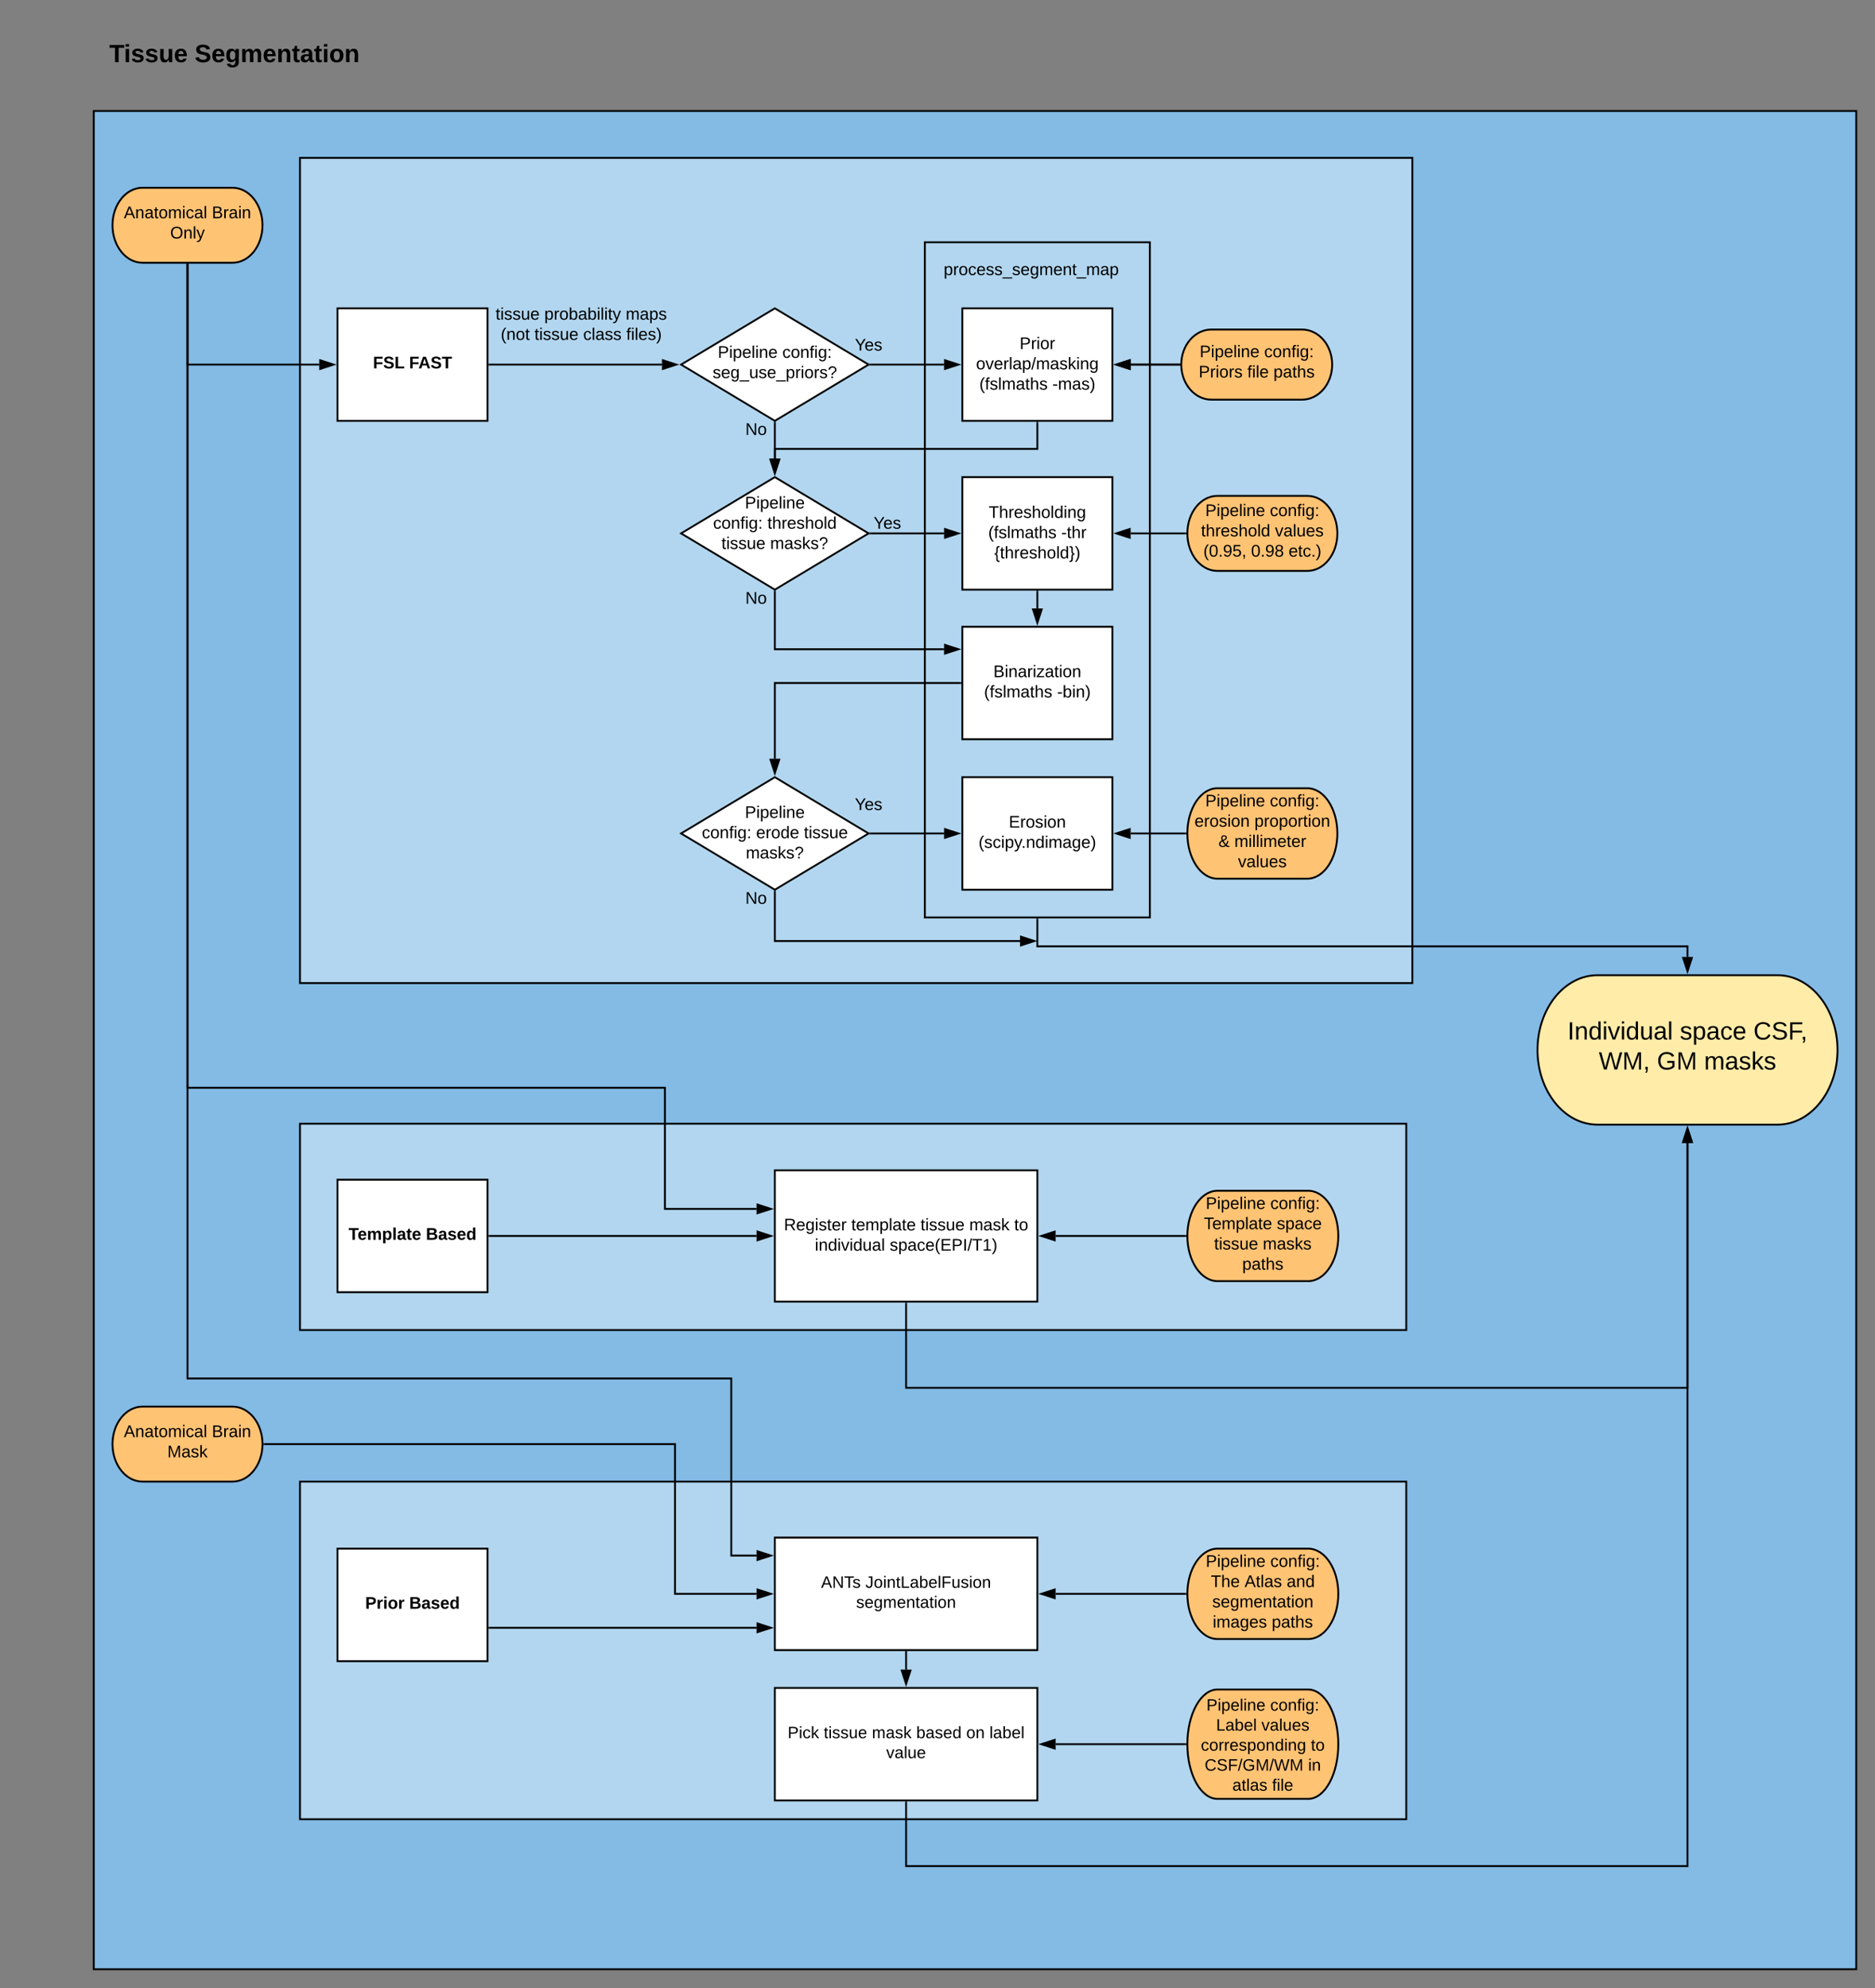 <svg xmlns="http://www.w3.org/2000/svg" xmlns:xlink="http://www.w3.org/1999/xlink" xmlns:lucid="lucid" width="2000" height="2120"><rect width="100%" height="100%" fill="#808080" stroke="none"/><g transform="translate(-360 1120)" lucid:page-tab-id="0_0"><path d="M460-1001.65h1880V980H460z" stroke="#000" stroke-width="2" fill="#83bbe5"/><path d="M680 78.35h1180v220H680zM680-951.65h1186.5v880H680z" stroke="#000" stroke-width="2" fill="#b2d6ef"/><path d="M1346.5-861.65h240v720h-240z" stroke="#000" stroke-width="2" fill="#b2d6ef"/><path d="M720-791.2h160v120H720z" stroke="#000" stroke-width="2" fill="#fff"/><use xlink:href="#a" transform="matrix(1,0,0,1,725,-786.205) translate(32.8 59.087)"/><use xlink:href="#b" transform="matrix(1,0,0,1,725,-786.205) translate(71.35 59.087)"/><path d="M1386.5-791.2h160v120h-160z" stroke="#000" stroke-width="2" fill="#fff"/><use xlink:href="#c" transform="matrix(1,0,0,1,1391.513,-786.205) translate(56.075 38.462)"/><use xlink:href="#d" transform="matrix(1,0,0,1,1391.513,-786.205) translate(9.6 60.062)"/><use xlink:href="#e" transform="matrix(1,0,0,1,1391.513,-786.205) translate(13.15 81.663)"/><use xlink:href="#f" transform="matrix(1,0,0,1,1391.513,-786.205) translate(91 81.663)"/><path d="M1386.5-611.2h160v120h-160z" stroke="#000" stroke-width="2" fill="#fff"/><use xlink:href="#g" transform="matrix(1,0,0,1,1391.513,-606.205) translate(23.1 38.462)"/><use xlink:href="#e" transform="matrix(1,0,0,1,1391.513,-606.205) translate(22.625 60.062)"/><use xlink:href="#h" transform="matrix(1,0,0,1,1391.513,-606.205) translate(100.475 60.062)"/><use xlink:href="#i" transform="matrix(1,0,0,1,1391.513,-606.205) translate(29.075 81.663)"/><path d="M1386.5-291.2h160v120h-160z" stroke="#000" stroke-width="2" fill="#fff"/><use xlink:href="#j" transform="matrix(1,0,0,1,1391.513,-286.205) translate(44.55 48.775)"/><use xlink:href="#k" transform="matrix(1,0,0,1,1391.513,-286.205) translate(12.3 70.375)"/><path d="M1186.5-791.2l100 60-100 60-100-60z" stroke="#000" stroke-width="2" fill="#fff"/><use xlink:href="#l" transform="matrix(1,0,0,1,1091.513,-786.205) translate(34.1 47.8)"/><use xlink:href="#m" transform="matrix(1,0,0,1,1091.513,-786.205) translate(102.95 47.8)"/><use xlink:href="#n" transform="matrix(1,0,0,1,1091.513,-786.205) translate(28.575 69.4)"/><path d="M1748.8-768.6c17.78 0 32.2 16.74 32.2 37.4 0 20.65-14.42 37.4-32.2 37.4h-96.6c-17.78 0-32.2-16.75-32.2-37.4 0-20.66 14.42-37.4 32.2-37.4z" stroke="#000" stroke-width="2" fill="#ffc374"/><use xlink:href="#l" transform="matrix(1,0,0,1,1625,-763.605) translate(14.605 24.556)"/><use xlink:href="#m" transform="matrix(1,0,0,1,1625,-763.605) translate(83.455 24.556)"/><use xlink:href="#o" transform="matrix(1,0,0,1,1625,-763.605) translate(13.625 46.156)"/><use xlink:href="#p" transform="matrix(1,0,0,1,1625,-763.605) translate(65.475 46.156)"/><use xlink:href="#q" transform="matrix(1,0,0,1,1625,-763.605) translate(93.375 46.156)"/><path d="M1340-861.65h240v60h-240z" stroke="#000" stroke-opacity="0" stroke-width="2" fill="#fff" fill-opacity="0"/><use xlink:href="#r" transform="matrix(1,0,0,1,1345,-856.646) translate(21.575 30.025)"/><path d="M882-731.2h184.07" stroke="#000" stroke-width="2" fill="none"/><path d="M882.03-730.2H881v-2h1.03z"/><path d="M1081.33-731.2l-14.26 4.63v-9.27z" stroke="#000" stroke-width="2"/><path d="M1289.46-731.2H1367" stroke="#000" stroke-width="2" fill="none"/><path d="M1289.48-730.2h-2.7l1.68-1-1.67-1h2.68z"/><path d="M1382.28-731.2l-14.27 4.63v-9.27z" stroke="#000" stroke-width="2"/><path d="M880-801.65h200v60H880z" stroke="#000" stroke-opacity="0" stroke-width="2" fill="#fff" fill-opacity="0"/><use xlink:href="#s" transform="matrix(1,0,0,1,885,-796.646) translate(3.65 17.525)"/><use xlink:href="#t" transform="matrix(1,0,0,1,885,-796.646) translate(55.6 17.525)"/><use xlink:href="#u" transform="matrix(1,0,0,1,885,-796.646) translate(142.4 17.525)"/><use xlink:href="#v" transform="matrix(1,0,0,1,885,-796.646) translate(9.15 39.125)"/><use xlink:href="#w" transform="matrix(1,0,0,1,885,-796.646) translate(45.1 39.125)"/><use xlink:href="#x" transform="matrix(1,0,0,1,885,-796.646) translate(97.05 39.125)"/><use xlink:href="#y" transform="matrix(1,0,0,1,885,-796.646) translate(143 39.125)"/><path d="M1166.5-781.2h240v60h-240z" stroke="#000" stroke-opacity="0" stroke-width="2" fill="#fff" fill-opacity="0"/><use xlink:href="#z" transform="matrix(1,0,0,1,1171.513,-776.205) translate(100.325 30.025)"/><path d="M1186.5-611.2l100 60-100 60-100-60z" stroke="#000" stroke-width="2" fill="#fff"/><use xlink:href="#A" transform="matrix(1,0,0,1,1091.513,-606.205) translate(63.08 28.41)"/><use xlink:href="#B" transform="matrix(1,0,0,1,1091.513,-606.205) translate(29.08 50.01)"/><use xlink:href="#C" transform="matrix(1,0,0,1,1091.513,-606.205) translate(87.03 50.01)"/><use xlink:href="#w" transform="matrix(1,0,0,1,1091.513,-606.205) translate(38.055 71.61)"/><use xlink:href="#D" transform="matrix(1,0,0,1,1091.513,-606.205) translate(90.005 71.61)"/><path d="M1186.5-669.04v38.17" stroke="#000" stroke-width="2" fill="none"/><path d="M1187.5-669h-2v-1.64l1 .6 1-.6z"/><path d="M1186.5-615.6l-4.62-14.27h9.27z" stroke="#000" stroke-width="2"/><path d="M1186.5-291.2l100 60-100 60-100-60z" stroke="#000" stroke-width="2" fill="#fff"/><use xlink:href="#A" transform="matrix(1,0,0,1,1091.513,-286.205) translate(63.08 38.462)"/><use xlink:href="#B" transform="matrix(1,0,0,1,1091.513,-286.205) translate(17.08 60.062)"/><use xlink:href="#E" transform="matrix(1,0,0,1,1091.513,-286.205) translate(75.03 60.062)"/><use xlink:href="#F" transform="matrix(1,0,0,1,1091.513,-286.205) translate(125.98 60.062)"/><use xlink:href="#D" transform="matrix(1,0,0,1,1091.513,-286.205) translate(64.03 81.663)"/><path d="M1466.5-669.2v27.9h-280v10.43" stroke="#000" stroke-width="2" fill="none"/><path d="M1467.5-669.18h-2v-1.02h2z"/><path d="M1186.5-615.6l-4.62-14.27h9.27z" stroke="#000" stroke-width="2"/><path d="M1289.46-551.2H1367" stroke="#000" stroke-width="2" fill="none"/><path d="M1289.48-550.2h-2.7l1.68-1-1.67-1h2.68z"/><path d="M1382.28-551.2l-14.27 4.63v-9.27z" stroke="#000" stroke-width="2"/><path d="M1186.5-591.2h240v60h-240z" stroke="#000" stroke-opacity="0" stroke-width="2" fill="#fff" fill-opacity="0"/><use xlink:href="#z" transform="matrix(1,0,0,1,1191.513,-586.205) translate(100.325 30.025)"/><path d="M1386.5-451.65h160v120h-160z" stroke="#000" stroke-width="2" fill="#fff"/><use xlink:href="#G" transform="matrix(1,0,0,1,1391.513,-446.646) translate(28.1 48.775)"/><use xlink:href="#e" transform="matrix(1,0,0,1,1391.513,-446.646) translate(18.15 70.375)"/><use xlink:href="#H" transform="matrix(1,0,0,1,1391.513,-446.646) translate(96 70.375)"/><path d="M1466.5-489.2v18.05" stroke="#000" stroke-width="2" fill="none"/><path d="M1467.5-489.18h-2v-1.02h2z"/><path d="M1466.5-455.88l-4.62-14.27h9.27z" stroke="#000" stroke-width="2"/><path d="M1186.5-489.04v61.4H1367" stroke="#000" stroke-width="2" fill="none"/><path d="M1187.5-489h-2v-1.64l1 .6 1-.6z"/><path d="M1382.28-427.65L1368-423v-9.28z" stroke="#000" stroke-width="2"/><path d="M1384.5-391.65h-198v80.78" stroke="#000" stroke-width="2" fill="none"/><path d="M1385.5-390.65h-1v-2h1z"/><path d="M1186.5-295.6l-4.62-14.27h9.27z" stroke="#000" stroke-width="2"/><path d="M1289.46-231.2H1367" stroke="#000" stroke-width="2" fill="none"/><path d="M1289.48-230.2h-2.7l1.68-1-1.67-1h2.68z"/><path d="M1382.28-231.2l-14.27 4.63v-9.27z" stroke="#000" stroke-width="2"/><path d="M2256-80c35.35 0 64 35.67 64 79.67s-28.65 79.66-64 79.66h-192c-35.35 0-64-35.66-64-79.66S2028.65-80 2064-80z" stroke="#000" stroke-width="2" fill="#ffeca9"/><use xlink:href="#I" transform="matrix(1,0,0,1,2005,-75) translate(27.037 63.521)"/><use xlink:href="#J" transform="matrix(1,0,0,1,2005,-75) translate(146.815 63.521)"/><use xlink:href="#K" transform="matrix(1,0,0,1,2005,-75) translate(225.333 63.521)"/><use xlink:href="#L" transform="matrix(1,0,0,1,2005,-75) translate(60.338 95.521)"/><use xlink:href="#M" transform="matrix(1,0,0,1,2005,-75) translate(122.412 95.521)"/><use xlink:href="#N" transform="matrix(1,0,0,1,2005,-75) translate(172.709 95.521)"/><path d="M1166.5-291.2h240v60h-240z" stroke="#000" stroke-opacity="0" stroke-width="2" fill="#fff" fill-opacity="0"/><use xlink:href="#z" transform="matrix(1,0,0,1,1171.513,-286.205) translate(100.325 30.025)"/><path d="M1754.5-591.2c17.7 0 32 17.9 32 40s-14.3 40-32 40h-96c-17.66 0-32-17.9-32-40s14.34-40 32-40z" stroke="#000" stroke-width="2" fill="#ffc374"/><use xlink:href="#l" transform="matrix(1,0,0,1,1631.513,-586.205) translate(14.105 16.587)"/><use xlink:href="#m" transform="matrix(1,0,0,1,1631.513,-586.205) translate(82.955 16.587)"/><use xlink:href="#O" transform="matrix(1,0,0,1,1631.513,-586.205) translate(9.575 38.188)"/><use xlink:href="#P" transform="matrix(1,0,0,1,1631.513,-586.205) translate(88.475 38.188)"/><use xlink:href="#Q" transform="matrix(1,0,0,1,1631.513,-586.205) translate(12.055 59.788)"/><use xlink:href="#R" transform="matrix(1,0,0,1,1631.513,-586.205) translate(63.005 59.788)"/><use xlink:href="#S" transform="matrix(1,0,0,1,1631.513,-586.205) translate(103.005 59.788)"/><path d="M1624.5-551.2h-58.48" stroke="#000" stroke-width="2" fill="none"/><path d="M1625.5-551.22l.05 1.02h-1.06v-2h1.07z"/><path d="M1550.75-551.2l14.27-4.64v9.27z" stroke="#000" stroke-width="2"/><path d="M1046.5-691.2h240v60h-240z" stroke="#000" stroke-opacity="0" stroke-width="2" fill="#fff" fill-opacity="0"/><use xlink:href="#T" transform="matrix(1,0,0,1,1051.513,-686.205) translate(103.525 30.025)"/><path d="M1046.5-191.2h240v60h-240z" stroke="#000" stroke-opacity="0" stroke-width="2" fill="#fff" fill-opacity="0"/><use xlink:href="#T" transform="matrix(1,0,0,1,1051.513,-186.205) translate(103.525 30.025)"/><path d="M1046.5-511.2h240v60h-240z" stroke="#000" stroke-opacity="0" stroke-width="2" fill="#fff" fill-opacity="0"/><use xlink:href="#T" transform="matrix(1,0,0,1,1051.513,-506.205) translate(103.525 30.025)"/><path d="M1618-731.2h-51.98" stroke="#000" stroke-width="2" fill="none"/><path d="M1619-731.2l.05 1h-1.08v-2h1.1z"/><path d="M1550.75-731.2l14.27-4.64v9.27z" stroke="#000" stroke-width="2"/><path d="M1618-731.2H1566.02" stroke="#000" stroke-width="2" fill="none"/><path d="M1619-731.2l.05 1h-1.08v-2h1.1z"/><path d="M1550.75-731.2l14.27-4.64v9.27z" stroke="#000" stroke-width="2"/><path d="M720 138.02h160v120H720z" stroke="#000" stroke-width="2" fill="#fff"/><use xlink:href="#U" transform="matrix(1,0,0,1,725,143.021) translate(6.8 59.087)"/><use xlink:href="#V" transform="matrix(1,0,0,1,725,143.021) translate(89.3 59.087)"/><path d="M1755.3 149.82c17.8 0 32.2 21.58 32.2 48.2 0 26.62-14.4 48.2-32.2 48.2h-96.6c-17.77 0-32.2-21.58-32.2-48.2 0-26.62 14.43-48.2 32.2-48.2z" stroke="#000" stroke-width="2" fill="#ffc374"/><use xlink:href="#l" transform="matrix(1,0,0,1,1631.513,154.821) translate(14.605 14.4)"/><use xlink:href="#m" transform="matrix(1,0,0,1,1631.513,154.821) translate(83.455 14.4)"/><use xlink:href="#W" transform="matrix(1,0,0,1,1631.513,154.821) translate(12.575 36)"/><use xlink:href="#X" transform="matrix(1,0,0,1,1631.513,154.821) translate(90.425 36)"/><use xlink:href="#w" transform="matrix(1,0,0,1,1631.513,154.821) translate(23.55 57.6)"/><use xlink:href="#Y" transform="matrix(1,0,0,1,1631.513,154.821) translate(75.5 57.6)"/><use xlink:href="#q" transform="matrix(1,0,0,1,1631.513,154.821) translate(53.505 79.2)"/><path d="M1186.5 128.02h280v140h-280z" stroke="#000" stroke-width="2" fill="#fff"/><use xlink:href="#Z" transform="matrix(1,0,0,1,1191.513,133.021) translate(4.675 59.087)"/><use xlink:href="#aa" transform="matrix(1,0,0,1,1191.513,133.021) translate(76.525 59.087)"/><use xlink:href="#w" transform="matrix(1,0,0,1,1191.513,133.021) translate(150.425 59.087)"/><use xlink:href="#ab" transform="matrix(1,0,0,1,1191.513,133.021) translate(202.375 59.087)"/><use xlink:href="#ac" transform="matrix(1,0,0,1,1191.513,133.021) translate(250.325 59.087)"/><use xlink:href="#ad" transform="matrix(1,0,0,1,1191.513,133.021) translate(37.675 80.688)"/><use xlink:href="#ae" transform="matrix(1,0,0,1,1191.513,133.021) translate(117.475 80.688)"/><path d="M1624.5 198.02h-138.48" stroke="#000" stroke-width="2" fill="none"/><path d="M1625.5 198l.02 1.02h-1.03v-2h1.06z"/><path d="M1470.75 198.02l14.27-4.63v9.26z" stroke="#000" stroke-width="2"/><path d="M882 198.02h285" stroke="#000" stroke-width="2" fill="none"/><path d="M882.03 199.02H881v-2h1.03z"/><path d="M1182.28 198.02l-14.27 4.64v-9.27z" stroke="#000" stroke-width="2"/><path d="M1754.5-279.4c17.7 0 32 21.58 32 48.2 0 26.62-14.3 48.2-32 48.2h-96c-17.66 0-32-21.58-32-48.2 0-26.62 14.34-48.2 32-48.2z" stroke="#000" stroke-width="2" fill="#ffc374"/><use xlink:href="#l" transform="matrix(1,0,0,1,1631.513,-274.405) translate(14.105 14.4)"/><use xlink:href="#af" transform="matrix(1,0,0,1,1631.513,-274.405) translate(82.955 14.4)"/><use xlink:href="#ag" transform="matrix(1,0,0,1,1631.513,-274.405) translate(2.625 36)"/><use xlink:href="#ah" transform="matrix(1,0,0,1,1631.513,-274.405) translate(66.525 36)"/><use xlink:href="#ai" transform="matrix(1,0,0,1,1631.513,-274.405) translate(28.175 57.6)"/><use xlink:href="#aj" transform="matrix(1,0,0,1,1631.513,-274.405) translate(45.175 57.6)"/><use xlink:href="#P" transform="matrix(1,0,0,1,1631.513,-274.405) translate(49.03 79.2)"/><path d="M1624.5-231.2h-58.48" stroke="#000" stroke-width="2" fill="none"/><path d="M1625.5-231.23l.02 1.03h-1.03v-2h1.06z"/><path d="M1550.75-231.2l14.27-4.64v9.27z" stroke="#000" stroke-width="2"/><path d="M1466.5-139.65v28.83H2160v11.32" stroke="#000" stroke-width="2" fill="none"/><path d="M1467.5-139.62h-2v-1.03h2z"/><path d="M2160-84.24l-4.64-14.26h9.28z" stroke="#000" stroke-width="2"/><path d="M380-1100h460v80.87H380z" stroke="#000" stroke-opacity="0" stroke-width="2" fill="#fff" fill-opacity="0"/><g><use xlink:href="#ak" transform="matrix(1,0,0,1,385,-1095) translate(91.481 41.302)"/><use xlink:href="#al" transform="matrix(1,0,0,1,385,-1095) translate(182.667 41.302)"/></g><path d="M1186.5-169.04v52.56H1448" stroke="#000" stroke-width="2" fill="none"/><path d="M1187.5-169h-2v-1.64l1 .6 1-.6z"/><path d="M1463.28-116.48l-14.27 4.64v-9.27z" stroke="#000" stroke-width="2"/><path d="M608-919.8c17.67 0 32 17.9 32 40s-14.33 40-32 40h-96c-17.67 0-32-17.9-32-40s14.33-40 32-40z" stroke="#000" stroke-width="2" fill="#ffc374"/><g><use xlink:href="#am" transform="matrix(1,0,0,1,485,-914.8) translate(7.125 27.525)"/><use xlink:href="#an" transform="matrix(1,0,0,1,485,-914.8) translate(100.975 27.525)"/><use xlink:href="#ao" transform="matrix(1,0,0,1,485,-914.8) translate(56.525 49.125)"/></g><path d="M560-837.8v106.6h140.5" stroke="#000" stroke-width="2" fill="none"/><path d="M561-837.77h-2v-1.03h2z"/><path d="M715.76-731.2l-14.26 4.63v-9.27z" stroke="#000" stroke-width="2"/><path d="M560-837.8V40h509.25v129.17H1167" stroke="#000" stroke-width="2" fill="none"/><path d="M561-837.77h-2v-1.03h2z"/><path d="M1182.28 169.17L1168 173.8v-9.27z" stroke="#000" stroke-width="2"/><path d="M680 460h1180v360H680z" stroke="#000" stroke-width="2" fill="#b2d6ef"/><path d="M720 531.47h160v120H720z" stroke="#000" stroke-width="2" fill="#fff"/><g><use xlink:href="#ap" transform="matrix(1,0,0,1,725,536.467) translate(24.575 59.087)"/><use xlink:href="#aq" transform="matrix(1,0,0,1,725,536.467) translate(71.525 59.087)"/></g><path d="M1755.3 531.47c17.8 0 32.2 21.58 32.2 48.2 0 26.62-14.4 48.2-32.2 48.2h-96.6c-17.77 0-32.2-21.58-32.2-48.2 0-26.62 14.43-48.2 32.2-48.2z" stroke="#000" stroke-width="2" fill="#ffc374"/><g><use xlink:href="#ar" transform="matrix(1,0,0,1,1631.513,536.467) translate(14.605 14.4)"/><use xlink:href="#as" transform="matrix(1,0,0,1,1631.513,536.467) translate(83.455 14.4)"/><use xlink:href="#at" transform="matrix(1,0,0,1,1631.513,536.467) translate(20.05 36)"/><use xlink:href="#au" transform="matrix(1,0,0,1,1631.513,536.467) translate(56 36)"/><use xlink:href="#av" transform="matrix(1,0,0,1,1631.513,536.467) translate(100.95 36)"/><use xlink:href="#aw" transform="matrix(1,0,0,1,1631.513,536.467) translate(21.55 57.6)"/><use xlink:href="#ax" transform="matrix(1,0,0,1,1631.513,536.467) translate(22.055 79.2)"/><use xlink:href="#ay" transform="matrix(1,0,0,1,1631.513,536.467) translate(84.955 79.2)"/></g><path d="M1186.5 519.67h280v120h-280z" stroke="#000" stroke-width="2" fill="#fff"/><g><use xlink:href="#az" transform="matrix(1,0,0,1,1191.513,524.667) translate(44.284 48.597)"/><use xlink:href="#aA" transform="matrix(1,0,0,1,1191.513,524.667) translate(91.593 48.597)"/><use xlink:href="#aB" transform="matrix(1,0,0,1,1191.513,524.667) translate(81.716 69.931)"/></g><path d="M608 380c17.67 0 32 17.9 32 40s-14.33 40-32 40h-96c-17.67 0-32-17.9-32-40s14.33-40 32-40z" stroke="#000" stroke-width="2" fill="#ffc374"/><g><use xlink:href="#aC" transform="matrix(1,0,0,1,485,385) translate(7.125 27.525)"/><use xlink:href="#aD" transform="matrix(1,0,0,1,485,385) translate(100.975 27.525)"/><use xlink:href="#aE" transform="matrix(1,0,0,1,485,385) translate(53.525 49.125)"/></g><path d="M560-837.8V350h580v188.86h27" stroke="#000" stroke-width="2" fill="none"/><path d="M561-837.77h-2v-1.03h2z"/><path d="M1182.28 538.86L1168 543.5v-9.28z" stroke="#000" stroke-width="2"/><path d="M642 420h438v159.67h87" stroke="#000" stroke-width="2" fill="none"/><path d="M642.03 421h-1.1l.07-1-.03-1h1.06z"/><path d="M1182.28 579.67L1168 584.3v-9.27z" stroke="#000" stroke-width="2"/><path d="M882 615.9h285" stroke="#000" stroke-width="2" fill="none"/><path d="M882.03 616.9H881v-2h1.03z"/><path d="M1182.28 615.9L1168 620.5v-9.27z" stroke="#000" stroke-width="2"/><path d="M1624.5 579.67h-138.48" stroke="#000" stroke-width="2" fill="none"/><path d="M1625.5 579.64l.02 1.03h-1.03v-2h1.06z"/><path d="M1470.75 579.67l14.27-4.64v9.27z" stroke="#000" stroke-width="2"/><path d="M1186.5 680h280v120h-280z" stroke="#000" stroke-width="2" fill="#fff"/><g><use xlink:href="#aF" transform="matrix(1,0,0,1,1191.513,685) translate(8.704 48.597)"/><use xlink:href="#aG" transform="matrix(1,0,0,1,1191.513,685) translate(47.173 48.597)"/><use xlink:href="#aH" transform="matrix(1,0,0,1,1191.513,685) translate(98.481 48.597)"/><use xlink:href="#aI" transform="matrix(1,0,0,1,1191.513,685) translate(145.84 48.597)"/><use xlink:href="#aJ" transform="matrix(1,0,0,1,1191.513,685) translate(199.173 48.597)"/><use xlink:href="#aK" transform="matrix(1,0,0,1,1191.513,685) translate(223.864 48.597)"/><use xlink:href="#aL" transform="matrix(1,0,0,1,1191.513,685) translate(113.79 69.931)"/></g><path d="M1755.3 681.67c17.8 0 32.2 26.1 32.2 58.33 0 32.22-14.4 58.33-32.2 58.33h-96.6c-17.77 0-32.2-26.1-32.2-58.33 0-32.22 14.43-58.33 32.2-58.33z" stroke="#000" stroke-width="2" fill="#ffc374"/><g><use xlink:href="#aM" transform="matrix(1,0,0,1,1631.513,686.667) translate(15.357 17.566)"/><use xlink:href="#aN" transform="matrix(1,0,0,1,1631.513,686.667) translate(83.357 17.566)"/><use xlink:href="#aO" transform="matrix(1,0,0,1,1631.513,686.667) translate(25.673 38.899)"/><use xlink:href="#aP" transform="matrix(1,0,0,1,1631.513,686.667) translate(74.019 38.899)"/><use xlink:href="#aQ" transform="matrix(1,0,0,1,1631.513,686.667) translate(9.401 60.233)"/><use xlink:href="#aR" transform="matrix(1,0,0,1,1631.513,686.667) translate(126.784 60.233)"/><use xlink:href="#aS" transform="matrix(1,0,0,1,1631.513,686.667) translate(13.431 81.566)"/><use xlink:href="#aT" transform="matrix(1,0,0,1,1631.513,686.667) translate(123.801 81.566)"/><use xlink:href="#aU" transform="matrix(1,0,0,1,1631.513,686.667) translate(42.986 102.899)"/><use xlink:href="#aV" transform="matrix(1,0,0,1,1631.513,686.667) translate(85.406 102.899)"/></g><path d="M1624.5 740h-138.48" stroke="#000" stroke-width="2" fill="none"/><path d="M1625.5 740l.03 1h-1.04v-2h1.06z"/><path d="M1470.75 740l14.27-4.64v9.28z" stroke="#000" stroke-width="2"/><path d="M1326.5 641.67v18.83" stroke="#000" stroke-width="2" fill="none"/><path d="M1327.5 641.7h-2v-1.03h2z"/><path d="M1326.5 675.76l-4.62-14.26h9.27z" stroke="#000" stroke-width="2"/><path d="M1326.5 270.02V360H2160V98.84" stroke="#000" stroke-width="2" fill="none"/><path d="M1327.5 270.05h-2v-1.03h2z"/><path d="M2160 83.57l4.64 14.27h-9.28z" stroke="#000" stroke-width="2"/><path d="M1326.5 802v68H2160V98.84" stroke="#000" stroke-width="2" fill="none"/><path d="M1327.5 802.03h-2V801h2z"/><path d="M2160 83.57l4.64 14.27h-9.28z" stroke="#000" stroke-width="2"/><defs><path d="M76-208v77h127v40H76V0H24v-248h183v40H76" id="aW"/><path d="M169-182c-1-43-94-46-97-3 18 66 151 10 154 114 3 95-165 93-204 36-6-8-10-19-12-30l50-8c3 46 112 56 116 5-17-69-150-10-154-114-4-87 153-88 188-35 5 8 8 18 10 28" id="aX"/><path d="M24 0v-248h52v208h133V0H24" id="aY"/><g id="a"><use transform="matrix(0.05,0,0,0.05,0,0)" xlink:href="#aW"/><use transform="matrix(0.05,0,0,0.05,10.95,0)" xlink:href="#aX"/><use transform="matrix(0.05,0,0,0.05,22.95,0)" xlink:href="#aY"/></g><path d="M199 0l-22-63H83L61 0H9l90-248h61L250 0h-51zm-33-102l-36-108c-10 38-24 72-36 108h72" id="aZ"/><path d="M136-208V0H84v-208H4v-40h212v40h-80" id="ba"/><g id="b"><use transform="matrix(0.05,0,0,0.05,0,0)" xlink:href="#aW"/><use transform="matrix(0.05,0,0,0.05,9.95,0)" xlink:href="#aZ"/><use transform="matrix(0.05,0,0,0.05,22.9,0)" xlink:href="#aX"/><use transform="matrix(0.05,0,0,0.05,34.9,0)" xlink:href="#ba"/></g><path d="M30-248c87 1 191-15 191 75 0 78-77 80-158 76V0H30v-248zm33 125c57 0 124 11 124-50 0-59-68-47-124-48v98" id="bb"/><path d="M114-163C36-179 61-72 57 0H25l-1-190h30c1 12-1 29 2 39 6-27 23-49 58-41v29" id="bc"/><path d="M24-231v-30h32v30H24zM24 0v-190h32V0H24" id="bd"/><path d="M100-194c62-1 85 37 85 99 1 63-27 99-86 99S16-35 15-95c0-66 28-99 85-99zM99-20c44 1 53-31 53-75 0-43-8-75-51-75s-53 32-53 75 10 74 51 75" id="be"/><g id="c"><use transform="matrix(0.05,0,0,0.05,0,0)" xlink:href="#bb"/><use transform="matrix(0.05,0,0,0.05,12,0)" xlink:href="#bc"/><use transform="matrix(0.05,0,0,0.05,17.95,0)" xlink:href="#bd"/><use transform="matrix(0.05,0,0,0.05,21.9,0)" xlink:href="#be"/><use transform="matrix(0.05,0,0,0.05,31.9,0)" xlink:href="#bc"/></g><path d="M108 0H70L1-190h34L89-25l56-165h34" id="bf"/><path d="M100-194c63 0 86 42 84 106H49c0 40 14 67 53 68 26 1 43-12 49-29l28 8c-11 28-37 45-77 45C44 4 14-33 15-96c1-61 26-98 85-98zm52 81c6-60-76-77-97-28-3 7-6 17-6 28h103" id="bg"/><path d="M24 0v-261h32V0H24" id="bh"/><path d="M141-36C126-15 110 5 73 4 37 3 15-17 15-53c-1-64 63-63 125-63 3-35-9-54-41-54-24 1-41 7-42 31l-33-3c5-37 33-52 76-52 45 0 72 20 72 64v82c-1 20 7 32 28 27v20c-31 9-61-2-59-35zM48-53c0 20 12 33 32 33 41-3 63-29 60-74-43 2-92-5-92 41" id="bi"/><path d="M115-194c55 1 70 41 70 98S169 2 115 4C84 4 66-9 55-30l1 105H24l-1-265h31l2 30c10-21 28-34 59-34zm-8 174c40 0 45-34 45-75s-6-73-45-74c-42 0-51 32-51 76 0 43 10 73 51 73" id="bj"/><path d="M0 4l72-265h28L28 4H0" id="bk"/><path d="M210-169c-67 3-38 105-44 169h-31v-121c0-29-5-50-35-48C34-165 62-65 56 0H25l-1-190h30c1 10-1 24 2 32 10-44 99-50 107 0 11-21 27-35 58-36 85-2 47 119 55 194h-31v-121c0-29-5-49-35-48" id="bl"/><path d="M135-143c-3-34-86-38-87 0 15 53 115 12 119 90S17 21 10-45l28-5c4 36 97 45 98 0-10-56-113-15-118-90-4-57 82-63 122-42 12 7 21 19 24 35" id="bm"/><path d="M143 0L79-87 56-68V0H24v-261h32v163l83-92h37l-77 82L181 0h-38" id="bn"/><path d="M117-194c89-4 53 116 60 194h-32v-121c0-31-8-49-39-48C34-167 62-67 57 0H25l-1-190h30c1 10-1 24 2 32 11-22 29-35 61-36" id="bo"/><path d="M177-190C167-65 218 103 67 71c-23-6-38-20-44-43l32-5c15 47 100 32 89-28v-30C133-14 115 1 83 1 29 1 15-40 15-95c0-56 16-97 71-98 29-1 48 16 59 35 1-10 0-23 2-32h30zM94-22c36 0 50-32 50-73 0-42-14-75-50-75-39 0-46 34-46 75s6 73 46 73" id="bp"/><g id="d"><use transform="matrix(0.05,0,0,0.05,0,0)" xlink:href="#be"/><use transform="matrix(0.05,0,0,0.05,10,0)" xlink:href="#bf"/><use transform="matrix(0.05,0,0,0.05,19,0)" xlink:href="#bg"/><use transform="matrix(0.05,0,0,0.05,29,0)" xlink:href="#bc"/><use transform="matrix(0.05,0,0,0.05,34.95,0)" xlink:href="#bh"/><use transform="matrix(0.05,0,0,0.05,38.9,0)" xlink:href="#bi"/><use transform="matrix(0.05,0,0,0.05,48.9,0)" xlink:href="#bj"/><use transform="matrix(0.05,0,0,0.05,58.9,0)" xlink:href="#bk"/><use transform="matrix(0.05,0,0,0.05,63.9,0)" xlink:href="#bl"/><use transform="matrix(0.05,0,0,0.05,78.85,0)" xlink:href="#bi"/><use transform="matrix(0.05,0,0,0.05,88.85,0)" xlink:href="#bm"/><use transform="matrix(0.05,0,0,0.05,97.85,0)" xlink:href="#bn"/><use transform="matrix(0.05,0,0,0.05,106.85,0)" xlink:href="#bd"/><use transform="matrix(0.05,0,0,0.05,110.8,0)" xlink:href="#bo"/><use transform="matrix(0.05,0,0,0.05,120.8,0)" xlink:href="#bp"/></g><path d="M87 75C49 33 22-17 22-94c0-76 28-126 65-167h31c-38 41-64 92-64 168S80 34 118 75H87" id="bq"/><path d="M101-234c-31-9-42 10-38 44h38v23H63V0H32v-167H5v-23h27c-7-52 17-82 69-68v24" id="br"/><path d="M59-47c-2 24 18 29 38 22v24C64 9 27 4 27-40v-127H5v-23h24l9-43h21v43h35v23H59v120" id="bs"/><path d="M106-169C34-169 62-67 57 0H25v-261h32l-1 103c12-21 28-36 61-36 89 0 53 116 60 194h-32v-121c2-32-8-49-39-48" id="bt"/><g id="e"><use transform="matrix(0.05,0,0,0.05,0,0)" xlink:href="#bq"/><use transform="matrix(0.05,0,0,0.05,5.95,0)" xlink:href="#br"/><use transform="matrix(0.05,0,0,0.05,10.95,0)" xlink:href="#bm"/><use transform="matrix(0.05,0,0,0.05,19.95,0)" xlink:href="#bh"/><use transform="matrix(0.05,0,0,0.05,23.9,0)" xlink:href="#bl"/><use transform="matrix(0.05,0,0,0.05,38.85,0)" xlink:href="#bi"/><use transform="matrix(0.05,0,0,0.05,48.85,0)" xlink:href="#bs"/><use transform="matrix(0.05,0,0,0.05,53.85,0)" xlink:href="#bt"/><use transform="matrix(0.05,0,0,0.05,63.85,0)" xlink:href="#bm"/></g><path d="M16-82v-28h88v28H16" id="bu"/><path d="M33-261c38 41 65 92 65 168S71 34 33 75H2C39 34 66-17 66-93S39-220 2-261h31" id="bv"/><g id="f"><use transform="matrix(0.05,0,0,0.05,0,0)" xlink:href="#bu"/><use transform="matrix(0.05,0,0,0.05,5.95,0)" xlink:href="#bl"/><use transform="matrix(0.05,0,0,0.05,20.9,0)" xlink:href="#bi"/><use transform="matrix(0.05,0,0,0.05,30.9,0)" xlink:href="#bm"/><use transform="matrix(0.05,0,0,0.05,39.9,0)" xlink:href="#bv"/></g><path d="M127-220V0H93v-220H8v-28h204v28h-85" id="bw"/><path d="M85-194c31 0 48 13 60 33l-1-100h32l1 261h-30c-2-10 0-23-3-31C134-8 116 4 85 4 32 4 16-35 15-94c0-66 23-100 70-100zm9 24c-40 0-46 34-46 75 0 40 6 74 45 74 42 0 51-32 51-76 0-42-9-74-50-73" id="bx"/><g id="g"><use transform="matrix(0.05,0,0,0.05,0,0)" xlink:href="#bw"/><use transform="matrix(0.05,0,0,0.05,10.95,0)" xlink:href="#bt"/><use transform="matrix(0.05,0,0,0.05,20.95,0)" xlink:href="#bc"/><use transform="matrix(0.05,0,0,0.05,26.9,0)" xlink:href="#bg"/><use transform="matrix(0.05,0,0,0.05,36.9,0)" xlink:href="#bm"/><use transform="matrix(0.05,0,0,0.05,45.9,0)" xlink:href="#bt"/><use transform="matrix(0.05,0,0,0.05,55.9,0)" xlink:href="#be"/><use transform="matrix(0.05,0,0,0.05,65.9,0)" xlink:href="#bh"/><use transform="matrix(0.05,0,0,0.05,69.85,0)" xlink:href="#bx"/><use transform="matrix(0.05,0,0,0.05,79.85,0)" xlink:href="#bd"/><use transform="matrix(0.05,0,0,0.05,83.8,0)" xlink:href="#bo"/><use transform="matrix(0.05,0,0,0.05,93.8,0)" xlink:href="#bp"/></g><g id="h"><use transform="matrix(0.05,0,0,0.05,0,0)" xlink:href="#bu"/><use transform="matrix(0.05,0,0,0.05,5.95,0)" xlink:href="#bs"/><use transform="matrix(0.05,0,0,0.05,10.95,0)" xlink:href="#bt"/><use transform="matrix(0.05,0,0,0.05,20.95,0)" xlink:href="#bc"/></g><path d="M39-94c74 12-11 154 75 146v23c-44 4-70-10-70-52C44-23 55-84 6-82v-22c81 4-7-162 84-157h24v23c-82-15-2 131-75 144" id="by"/><path d="M76-40C78 24 84 88 6 75V52C86 64 9-79 80-94c-40-6-34-59-34-106 1-29-11-41-40-38v-23c44-4 70 10 70 52 0 47-12 108 38 105v22c-26 1-39 14-38 42" id="bz"/><g id="i"><use transform="matrix(0.05,0,0,0.05,0,0)" xlink:href="#by"/><use transform="matrix(0.05,0,0,0.05,6,0)" xlink:href="#bs"/><use transform="matrix(0.05,0,0,0.05,11,0)" xlink:href="#bt"/><use transform="matrix(0.05,0,0,0.05,21,0)" xlink:href="#bc"/><use transform="matrix(0.05,0,0,0.05,26.95,0)" xlink:href="#bg"/><use transform="matrix(0.05,0,0,0.05,36.95,0)" xlink:href="#bm"/><use transform="matrix(0.05,0,0,0.05,45.95,0)" xlink:href="#bt"/><use transform="matrix(0.05,0,0,0.05,55.95,0)" xlink:href="#be"/><use transform="matrix(0.05,0,0,0.05,65.95,0)" xlink:href="#bh"/><use transform="matrix(0.05,0,0,0.05,69.9,0)" xlink:href="#bx"/><use transform="matrix(0.05,0,0,0.05,79.9,0)" xlink:href="#bz"/><use transform="matrix(0.05,0,0,0.05,85.9,0)" xlink:href="#bv"/></g><path d="M30 0v-248h187v28H63v79h144v27H63v87h162V0H30" id="bA"/><g id="j"><use transform="matrix(0.05,0,0,0.05,0,0)" xlink:href="#bA"/><use transform="matrix(0.05,0,0,0.05,12,0)" xlink:href="#bc"/><use transform="matrix(0.05,0,0,0.05,17.95,0)" xlink:href="#be"/><use transform="matrix(0.05,0,0,0.05,27.95,0)" xlink:href="#bm"/><use transform="matrix(0.05,0,0,0.05,36.95,0)" xlink:href="#bd"/><use transform="matrix(0.05,0,0,0.05,40.9,0)" xlink:href="#be"/><use transform="matrix(0.05,0,0,0.05,50.9,0)" xlink:href="#bo"/></g><path d="M96-169c-40 0-48 33-48 73s9 75 48 75c24 0 41-14 43-38l32 2c-6 37-31 61-74 61-59 0-76-41-82-99-10-93 101-131 147-64 4 7 5 14 7 22l-32 3c-4-21-16-35-41-35" id="bB"/><path d="M179-190L93 31C79 59 56 82 12 73V49c39 6 53-20 64-50L1-190h34L92-34l54-156h33" id="bC"/><path d="M33 0v-38h34V0H33" id="bD"/><g id="k"><use transform="matrix(0.05,0,0,0.05,0,0)" xlink:href="#bq"/><use transform="matrix(0.05,0,0,0.05,5.95,0)" xlink:href="#bm"/><use transform="matrix(0.05,0,0,0.05,14.95,0)" xlink:href="#bB"/><use transform="matrix(0.05,0,0,0.05,23.95,0)" xlink:href="#bd"/><use transform="matrix(0.05,0,0,0.05,27.9,0)" xlink:href="#bj"/><use transform="matrix(0.05,0,0,0.05,37.9,0)" xlink:href="#bC"/><use transform="matrix(0.05,0,0,0.05,45.55,0)" xlink:href="#bD"/><use transform="matrix(0.05,0,0,0.05,50.55,0)" xlink:href="#bo"/><use transform="matrix(0.05,0,0,0.05,60.55,0)" xlink:href="#bx"/><use transform="matrix(0.05,0,0,0.05,70.55,0)" xlink:href="#bd"/><use transform="matrix(0.05,0,0,0.05,74.5,0)" xlink:href="#bl"/><use transform="matrix(0.05,0,0,0.05,89.45,0)" xlink:href="#bi"/><use transform="matrix(0.05,0,0,0.05,99.45,0)" xlink:href="#bp"/><use transform="matrix(0.05,0,0,0.05,109.45,0)" xlink:href="#bg"/><use transform="matrix(0.05,0,0,0.05,119.45,0)" xlink:href="#bv"/></g><g id="l"><use transform="matrix(0.05,0,0,0.05,0,0)" xlink:href="#bb"/><use transform="matrix(0.05,0,0,0.05,12,0)" xlink:href="#bd"/><use transform="matrix(0.05,0,0,0.05,15.95,0)" xlink:href="#bj"/><use transform="matrix(0.05,0,0,0.05,25.95,0)" xlink:href="#bg"/><use transform="matrix(0.05,0,0,0.05,35.95,0)" xlink:href="#bh"/><use transform="matrix(0.05,0,0,0.05,39.9,0)" xlink:href="#bd"/><use transform="matrix(0.05,0,0,0.05,43.85,0)" xlink:href="#bo"/><use transform="matrix(0.05,0,0,0.05,53.85,0)" xlink:href="#bg"/></g><path d="M33-154v-36h34v36H33zM33 0v-36h34V0H33" id="bE"/><g id="m"><use transform="matrix(0.05,0,0,0.05,0,0)" xlink:href="#bB"/><use transform="matrix(0.05,0,0,0.05,9,0)" xlink:href="#be"/><use transform="matrix(0.05,0,0,0.05,19,0)" xlink:href="#bo"/><use transform="matrix(0.05,0,0,0.05,29,0)" xlink:href="#br"/><use transform="matrix(0.05,0,0,0.05,34,0)" xlink:href="#bd"/><use transform="matrix(0.05,0,0,0.05,37.95,0)" xlink:href="#bp"/><use transform="matrix(0.05,0,0,0.05,47.95,0)" xlink:href="#bE"/></g><path d="M-5 72V49h209v23H-5" id="bF"/><path d="M84 4C-5 8 30-112 23-190h32v120c0 31 7 50 39 49 72-2 45-101 50-169h31l1 190h-30c-1-10 1-25-2-33-11 22-28 36-60 37" id="bG"/><path d="M103-251c84 0 111 97 45 133-19 10-37 24-39 52H78c0-63 77-55 77-114 0-30-21-42-52-43-32 0-53 17-56 46l-32-2c7-45 34-72 88-72zM77 0v-35h34V0H77" id="bH"/><g id="n"><use transform="matrix(0.05,0,0,0.05,0,0)" xlink:href="#bm"/><use transform="matrix(0.05,0,0,0.05,9,0)" xlink:href="#bg"/><use transform="matrix(0.05,0,0,0.05,19,0)" xlink:href="#bp"/><use transform="matrix(0.05,0,0,0.05,29,0)" xlink:href="#bF"/><use transform="matrix(0.05,0,0,0.05,39,0)" xlink:href="#bG"/><use transform="matrix(0.05,0,0,0.05,49,0)" xlink:href="#bm"/><use transform="matrix(0.05,0,0,0.05,58,0)" xlink:href="#bg"/><use transform="matrix(0.05,0,0,0.05,68,0)" xlink:href="#bF"/><use transform="matrix(0.05,0,0,0.05,78,0)" xlink:href="#bj"/><use transform="matrix(0.05,0,0,0.05,88,0)" xlink:href="#bc"/><use transform="matrix(0.05,0,0,0.05,93.95,0)" xlink:href="#bd"/><use transform="matrix(0.05,0,0,0.05,97.9,0)" xlink:href="#be"/><use transform="matrix(0.05,0,0,0.05,107.9,0)" xlink:href="#bc"/><use transform="matrix(0.05,0,0,0.05,113.85,0)" xlink:href="#bm"/><use transform="matrix(0.05,0,0,0.05,122.85,0)" xlink:href="#bH"/></g><g id="o"><use transform="matrix(0.05,0,0,0.05,0,0)" xlink:href="#bb"/><use transform="matrix(0.05,0,0,0.05,12,0)" xlink:href="#bc"/><use transform="matrix(0.05,0,0,0.05,17.95,0)" xlink:href="#bd"/><use transform="matrix(0.05,0,0,0.05,21.9,0)" xlink:href="#be"/><use transform="matrix(0.05,0,0,0.05,31.9,0)" xlink:href="#bc"/><use transform="matrix(0.05,0,0,0.05,37.85,0)" xlink:href="#bm"/></g><g id="p"><use transform="matrix(0.05,0,0,0.05,0,0)" xlink:href="#br"/><use transform="matrix(0.05,0,0,0.05,5,0)" xlink:href="#bd"/><use transform="matrix(0.05,0,0,0.05,8.95,0)" xlink:href="#bh"/><use transform="matrix(0.05,0,0,0.05,12.9,0)" xlink:href="#bg"/></g><g id="q"><use transform="matrix(0.05,0,0,0.05,0,0)" xlink:href="#bj"/><use transform="matrix(0.05,0,0,0.05,10,0)" xlink:href="#bi"/><use transform="matrix(0.05,0,0,0.05,20,0)" xlink:href="#bs"/><use transform="matrix(0.05,0,0,0.05,25,0)" xlink:href="#bt"/><use transform="matrix(0.05,0,0,0.05,35,0)" xlink:href="#bm"/></g><g id="r"><use transform="matrix(0.05,0,0,0.05,0,0)" xlink:href="#bj"/><use transform="matrix(0.05,0,0,0.05,10,0)" xlink:href="#bc"/><use transform="matrix(0.05,0,0,0.05,15.95,0)" xlink:href="#be"/><use transform="matrix(0.05,0,0,0.05,25.95,0)" xlink:href="#bB"/><use transform="matrix(0.05,0,0,0.05,34.95,0)" xlink:href="#bg"/><use transform="matrix(0.05,0,0,0.05,44.95,0)" xlink:href="#bm"/><use transform="matrix(0.05,0,0,0.05,53.95,0)" xlink:href="#bm"/><use transform="matrix(0.05,0,0,0.05,62.95,0)" xlink:href="#bF"/><use transform="matrix(0.05,0,0,0.05,72.95,0)" xlink:href="#bm"/><use transform="matrix(0.05,0,0,0.05,81.95,0)" xlink:href="#bg"/><use transform="matrix(0.05,0,0,0.05,91.95,0)" xlink:href="#bp"/><use transform="matrix(0.05,0,0,0.05,101.95,0)" xlink:href="#bl"/><use transform="matrix(0.05,0,0,0.05,116.9,0)" xlink:href="#bg"/><use transform="matrix(0.05,0,0,0.05,126.9,0)" xlink:href="#bo"/><use transform="matrix(0.05,0,0,0.05,136.9,0)" xlink:href="#bs"/><use transform="matrix(0.05,0,0,0.05,141.9,0)" xlink:href="#bF"/><use transform="matrix(0.05,0,0,0.05,151.9,0)" xlink:href="#bl"/><use transform="matrix(0.05,0,0,0.05,166.85,0)" xlink:href="#bi"/><use transform="matrix(0.05,0,0,0.05,176.85,0)" xlink:href="#bj"/></g><g id="s"><use transform="matrix(0.05,0,0,0.05,0,0)" xlink:href="#bs"/><use transform="matrix(0.05,0,0,0.05,5,0)" xlink:href="#bd"/><use transform="matrix(0.05,0,0,0.05,8.95,0)" xlink:href="#bm"/><use transform="matrix(0.05,0,0,0.05,17.95,0)" xlink:href="#bm"/><use transform="matrix(0.05,0,0,0.05,26.95,0)" xlink:href="#bG"/><use transform="matrix(0.05,0,0,0.05,36.95,0)" xlink:href="#bg"/></g><path d="M115-194c53 0 69 39 70 98 0 66-23 100-70 100C84 3 66-7 56-30L54 0H23l1-261h32v101c10-23 28-34 59-34zm-8 174c40 0 45-34 45-75 0-40-5-75-45-74-42 0-51 32-51 76 0 43 10 73 51 73" id="bI"/><g id="t"><use transform="matrix(0.05,0,0,0.05,0,0)" xlink:href="#bj"/><use transform="matrix(0.05,0,0,0.05,10,0)" xlink:href="#bc"/><use transform="matrix(0.05,0,0,0.05,15.95,0)" xlink:href="#be"/><use transform="matrix(0.05,0,0,0.05,25.95,0)" xlink:href="#bI"/><use transform="matrix(0.05,0,0,0.05,35.95,0)" xlink:href="#bi"/><use transform="matrix(0.05,0,0,0.05,45.95,0)" xlink:href="#bI"/><use transform="matrix(0.05,0,0,0.05,55.95,0)" xlink:href="#bd"/><use transform="matrix(0.05,0,0,0.05,59.9,0)" xlink:href="#bh"/><use transform="matrix(0.05,0,0,0.05,63.85,0)" xlink:href="#bd"/><use transform="matrix(0.05,0,0,0.05,67.8,0)" xlink:href="#bs"/><use transform="matrix(0.05,0,0,0.05,72.8,0)" xlink:href="#bC"/></g><g id="u"><use transform="matrix(0.05,0,0,0.05,0,0)" xlink:href="#bl"/><use transform="matrix(0.05,0,0,0.05,14.95,0)" xlink:href="#bi"/><use transform="matrix(0.05,0,0,0.05,24.95,0)" xlink:href="#bj"/><use transform="matrix(0.05,0,0,0.05,34.95,0)" xlink:href="#bm"/></g><g id="v"><use transform="matrix(0.05,0,0,0.05,0,0)" xlink:href="#bq"/><use transform="matrix(0.05,0,0,0.05,5.95,0)" xlink:href="#bo"/><use transform="matrix(0.05,0,0,0.05,15.95,0)" xlink:href="#be"/><use transform="matrix(0.05,0,0,0.05,25.95,0)" xlink:href="#bs"/></g><g id="w"><use transform="matrix(0.05,0,0,0.05,0,0)" xlink:href="#bs"/><use transform="matrix(0.05,0,0,0.05,5,0)" xlink:href="#bd"/><use transform="matrix(0.05,0,0,0.05,8.95,0)" xlink:href="#bm"/><use transform="matrix(0.05,0,0,0.05,17.95,0)" xlink:href="#bm"/><use transform="matrix(0.05,0,0,0.05,26.95,0)" xlink:href="#bG"/><use transform="matrix(0.05,0,0,0.05,36.95,0)" xlink:href="#bg"/></g><g id="x"><use transform="matrix(0.05,0,0,0.05,0,0)" xlink:href="#bB"/><use transform="matrix(0.05,0,0,0.05,9,0)" xlink:href="#bh"/><use transform="matrix(0.05,0,0,0.05,12.95,0)" xlink:href="#bi"/><use transform="matrix(0.05,0,0,0.05,22.95,0)" xlink:href="#bm"/><use transform="matrix(0.05,0,0,0.05,31.95,0)" xlink:href="#bm"/></g><g id="y"><use transform="matrix(0.05,0,0,0.05,0,0)" xlink:href="#br"/><use transform="matrix(0.05,0,0,0.05,5,0)" xlink:href="#bd"/><use transform="matrix(0.05,0,0,0.05,8.95,0)" xlink:href="#bh"/><use transform="matrix(0.05,0,0,0.05,12.9,0)" xlink:href="#bg"/><use transform="matrix(0.05,0,0,0.05,22.9,0)" xlink:href="#bm"/><use transform="matrix(0.05,0,0,0.05,31.9,0)" xlink:href="#bv"/></g><path d="M137-103V0h-34v-103L8-248h37l75 118 75-118h37" id="bJ"/><g id="z"><use transform="matrix(0.05,0,0,0.05,0,0)" xlink:href="#bJ"/><use transform="matrix(0.05,0,0,0.05,10.35,0)" xlink:href="#bg"/><use transform="matrix(0.05,0,0,0.05,20.35,0)" xlink:href="#bm"/></g><g id="A"><use transform="matrix(0.05,0,0,0.05,0,0)" xlink:href="#bb"/><use transform="matrix(0.05,0,0,0.05,12,0)" xlink:href="#bd"/><use transform="matrix(0.05,0,0,0.05,15.95,0)" xlink:href="#bj"/><use transform="matrix(0.05,0,0,0.05,25.95,0)" xlink:href="#bg"/><use transform="matrix(0.05,0,0,0.05,35.95,0)" xlink:href="#bh"/><use transform="matrix(0.05,0,0,0.05,39.9,0)" xlink:href="#bd"/><use transform="matrix(0.05,0,0,0.05,43.85,0)" xlink:href="#bo"/><use transform="matrix(0.05,0,0,0.05,53.85,0)" xlink:href="#bg"/></g><g id="B"><use transform="matrix(0.05,0,0,0.05,0,0)" xlink:href="#bB"/><use transform="matrix(0.05,0,0,0.05,9,0)" xlink:href="#be"/><use transform="matrix(0.05,0,0,0.05,19,0)" xlink:href="#bo"/><use transform="matrix(0.05,0,0,0.05,29,0)" xlink:href="#br"/><use transform="matrix(0.05,0,0,0.05,34,0)" xlink:href="#bd"/><use transform="matrix(0.05,0,0,0.05,37.95,0)" xlink:href="#bp"/><use transform="matrix(0.05,0,0,0.05,47.95,0)" xlink:href="#bE"/></g><g id="C"><use transform="matrix(0.05,0,0,0.05,0,0)" xlink:href="#bs"/><use transform="matrix(0.05,0,0,0.05,5,0)" xlink:href="#bt"/><use transform="matrix(0.05,0,0,0.05,15,0)" xlink:href="#bc"/><use transform="matrix(0.05,0,0,0.05,20.95,0)" xlink:href="#bg"/><use transform="matrix(0.05,0,0,0.05,30.95,0)" xlink:href="#bm"/><use transform="matrix(0.05,0,0,0.05,39.95,0)" xlink:href="#bt"/><use transform="matrix(0.05,0,0,0.05,49.95,0)" xlink:href="#be"/><use transform="matrix(0.05,0,0,0.05,59.95,0)" xlink:href="#bh"/><use transform="matrix(0.05,0,0,0.05,63.9,0)" xlink:href="#bx"/></g><g id="D"><use transform="matrix(0.05,0,0,0.05,0,0)" xlink:href="#bl"/><use transform="matrix(0.05,0,0,0.05,14.95,0)" xlink:href="#bi"/><use transform="matrix(0.05,0,0,0.05,24.95,0)" xlink:href="#bm"/><use transform="matrix(0.05,0,0,0.05,33.95,0)" xlink:href="#bn"/><use transform="matrix(0.05,0,0,0.05,42.95,0)" xlink:href="#bm"/><use transform="matrix(0.05,0,0,0.05,51.95,0)" xlink:href="#bH"/></g><g id="E"><use transform="matrix(0.05,0,0,0.05,0,0)" xlink:href="#bg"/><use transform="matrix(0.05,0,0,0.05,10,0)" xlink:href="#bc"/><use transform="matrix(0.05,0,0,0.05,15.95,0)" xlink:href="#be"/><use transform="matrix(0.05,0,0,0.05,25.95,0)" xlink:href="#bx"/><use transform="matrix(0.05,0,0,0.05,35.95,0)" xlink:href="#bg"/></g><g id="F"><use transform="matrix(0.05,0,0,0.05,0,0)" xlink:href="#bs"/><use transform="matrix(0.05,0,0,0.05,5,0)" xlink:href="#bd"/><use transform="matrix(0.05,0,0,0.05,8.95,0)" xlink:href="#bm"/><use transform="matrix(0.05,0,0,0.05,17.95,0)" xlink:href="#bm"/><use transform="matrix(0.05,0,0,0.05,26.95,0)" xlink:href="#bG"/><use transform="matrix(0.05,0,0,0.05,36.95,0)" xlink:href="#bg"/></g><path d="M160-131c35 5 61 23 61 61C221 17 115-2 30 0v-248c76 3 177-17 177 60 0 33-19 50-47 57zm-97-11c50-1 110 9 110-42 0-47-63-36-110-37v79zm0 115c55-2 124 14 124-45 0-56-70-42-124-44v89" id="bK"/><path d="M9 0v-24l116-142H16v-24h144v24L44-24h123V0H9" id="bL"/><g id="G"><use transform="matrix(0.05,0,0,0.05,0,0)" xlink:href="#bK"/><use transform="matrix(0.05,0,0,0.05,12,0)" xlink:href="#bd"/><use transform="matrix(0.05,0,0,0.05,15.95,0)" xlink:href="#bo"/><use transform="matrix(0.05,0,0,0.05,25.95,0)" xlink:href="#bi"/><use transform="matrix(0.05,0,0,0.05,35.95,0)" xlink:href="#bc"/><use transform="matrix(0.05,0,0,0.05,41.9,0)" xlink:href="#bd"/><use transform="matrix(0.05,0,0,0.05,45.85,0)" xlink:href="#bL"/><use transform="matrix(0.05,0,0,0.05,54.85,0)" xlink:href="#bi"/><use transform="matrix(0.05,0,0,0.05,64.85,0)" xlink:href="#bs"/><use transform="matrix(0.05,0,0,0.05,69.85,0)" xlink:href="#bd"/><use transform="matrix(0.05,0,0,0.05,73.8,0)" xlink:href="#be"/><use transform="matrix(0.05,0,0,0.05,83.8,0)" xlink:href="#bo"/></g><g id="H"><use transform="matrix(0.05,0,0,0.05,0,0)" xlink:href="#bu"/><use transform="matrix(0.05,0,0,0.05,5.95,0)" xlink:href="#bI"/><use transform="matrix(0.05,0,0,0.05,15.95,0)" xlink:href="#bd"/><use transform="matrix(0.05,0,0,0.05,19.9,0)" xlink:href="#bo"/><use transform="matrix(0.05,0,0,0.05,29.9,0)" xlink:href="#bv"/></g><path d="M33 0v-248h34V0H33" id="bM"/><g id="I"><use transform="matrix(0.074,0,0,0.074,0,0)" xlink:href="#bM"/><use transform="matrix(0.074,0,0,0.074,7.407,0)" xlink:href="#bo"/><use transform="matrix(0.074,0,0,0.074,22.222,0)" xlink:href="#bx"/><use transform="matrix(0.074,0,0,0.074,37.037,0)" xlink:href="#bd"/><use transform="matrix(0.074,0,0,0.074,42.889,0)" xlink:href="#bf"/><use transform="matrix(0.074,0,0,0.074,56.222,0)" xlink:href="#bd"/><use transform="matrix(0.074,0,0,0.074,62.074,0)" xlink:href="#bx"/><use transform="matrix(0.074,0,0,0.074,76.889,0)" xlink:href="#bG"/><use transform="matrix(0.074,0,0,0.074,91.704,0)" xlink:href="#bi"/><use transform="matrix(0.074,0,0,0.074,106.519,0)" xlink:href="#bh"/></g><g id="J"><use transform="matrix(0.074,0,0,0.074,0,0)" xlink:href="#bm"/><use transform="matrix(0.074,0,0,0.074,13.333,0)" xlink:href="#bj"/><use transform="matrix(0.074,0,0,0.074,28.148,0)" xlink:href="#bi"/><use transform="matrix(0.074,0,0,0.074,42.963,0)" xlink:href="#bB"/><use transform="matrix(0.074,0,0,0.074,56.296,0)" xlink:href="#bg"/></g><path d="M212-179c-10-28-35-45-73-45-59 0-87 40-87 99 0 60 29 101 89 101 43 0 62-24 78-52l27 14C228-24 195 4 139 4 59 4 22-46 18-125c-6-104 99-153 187-111 19 9 31 26 39 46" id="bN"/><path d="M185-189c-5-48-123-54-124 2 14 75 158 14 163 119 3 78-121 87-175 55-17-10-28-26-33-46l33-7c5 56 141 63 141-1 0-78-155-14-162-118-5-82 145-84 179-34 5 7 8 16 11 25" id="bO"/><path d="M63-220v92h138v28H63V0H30v-248h175v28H63" id="bP"/><path d="M68-38c1 34 0 65-14 84H32c9-13 17-26 17-46H33v-38h35" id="bQ"/><g id="K"><use transform="matrix(0.074,0,0,0.074,0,0)" xlink:href="#bN"/><use transform="matrix(0.074,0,0,0.074,19.185,0)" xlink:href="#bO"/><use transform="matrix(0.074,0,0,0.074,36.963,0)" xlink:href="#bP"/><use transform="matrix(0.074,0,0,0.074,50.222,0)" xlink:href="#bQ"/></g><path d="M266 0h-40l-56-210L115 0H75L2-248h35L96-30l15-64 43-154h32l59 218 59-218h35" id="bR"/><path d="M240 0l2-218c-23 76-54 145-80 218h-23L58-218 59 0H30v-248h44l77 211c21-75 51-140 76-211h43V0h-30" id="bS"/><g id="L"><use transform="matrix(0.074,0,0,0.074,0,0)" xlink:href="#bR"/><use transform="matrix(0.074,0,0,0.074,25.111,0)" xlink:href="#bS"/><use transform="matrix(0.074,0,0,0.074,47.259,0)" xlink:href="#bQ"/></g><path d="M143 4C61 4 22-44 18-125c-5-107 100-154 193-111 17 8 29 25 37 43l-32 9c-13-25-37-40-76-40-61 0-88 39-88 99 0 61 29 100 91 101 35 0 62-11 79-27v-45h-74v-28h105v86C228-13 192 4 143 4" id="bT"/><g id="M"><use transform="matrix(0.074,0,0,0.074,0,0)" xlink:href="#bT"/><use transform="matrix(0.074,0,0,0.074,20.741,0)" xlink:href="#bS"/></g><g id="N"><use transform="matrix(0.074,0,0,0.074,0,0)" xlink:href="#bl"/><use transform="matrix(0.074,0,0,0.074,22.148,0)" xlink:href="#bi"/><use transform="matrix(0.074,0,0,0.074,36.963,0)" xlink:href="#bm"/><use transform="matrix(0.074,0,0,0.074,50.296,0)" xlink:href="#bn"/><use transform="matrix(0.074,0,0,0.074,63.63,0)" xlink:href="#bm"/></g><g id="O"><use transform="matrix(0.05,0,0,0.05,0,0)" xlink:href="#bs"/><use transform="matrix(0.05,0,0,0.05,5,0)" xlink:href="#bt"/><use transform="matrix(0.05,0,0,0.05,15,0)" xlink:href="#bc"/><use transform="matrix(0.05,0,0,0.05,20.95,0)" xlink:href="#bg"/><use transform="matrix(0.05,0,0,0.05,30.95,0)" xlink:href="#bm"/><use transform="matrix(0.05,0,0,0.05,39.95,0)" xlink:href="#bt"/><use transform="matrix(0.05,0,0,0.05,49.95,0)" xlink:href="#be"/><use transform="matrix(0.05,0,0,0.05,59.95,0)" xlink:href="#bh"/><use transform="matrix(0.05,0,0,0.05,63.9,0)" xlink:href="#bx"/></g><g id="P"><use transform="matrix(0.05,0,0,0.05,0,0)" xlink:href="#bf"/><use transform="matrix(0.05,0,0,0.05,9,0)" xlink:href="#bi"/><use transform="matrix(0.05,0,0,0.05,19,0)" xlink:href="#bh"/><use transform="matrix(0.05,0,0,0.05,22.95,0)" xlink:href="#bG"/><use transform="matrix(0.05,0,0,0.05,32.95,0)" xlink:href="#bg"/><use transform="matrix(0.05,0,0,0.05,42.95,0)" xlink:href="#bm"/></g><path d="M101-251c68 0 85 55 85 127S166 4 100 4C33 4 14-52 14-124c0-73 17-127 87-127zm-1 229c47 0 54-49 54-102s-4-102-53-102c-51 0-55 48-55 102 0 53 5 102 54 102" id="bU"/><path d="M99-251c64 0 84 50 84 122C183-37 130 33 47-8c-14-7-20-23-25-40l30-5c6 39 69 39 84 7 9-19 16-44 16-74-10 22-31 35-62 35-49 0-73-33-73-83 0-54 28-83 82-83zm-1 141c31-1 51-18 51-49 0-36-14-67-51-67-34 0-49 23-49 58 0 34 15 58 49 58" id="bV"/><path d="M54-142c48-35 137-8 131 61C196 18 31 33 14-55l32-4c7 23 22 37 52 37 35-1 51-22 54-58 4-55-73-65-99-34H22l8-134h141v27H59" id="bW"/><g id="Q"><use transform="matrix(0.05,0,0,0.05,0,0)" xlink:href="#bq"/><use transform="matrix(0.05,0,0,0.05,5.95,0)" xlink:href="#bU"/><use transform="matrix(0.05,0,0,0.05,15.95,0)" xlink:href="#bD"/><use transform="matrix(0.05,0,0,0.05,20.95,0)" xlink:href="#bV"/><use transform="matrix(0.05,0,0,0.05,30.95,0)" xlink:href="#bW"/><use transform="matrix(0.05,0,0,0.05,40.95,0)" xlink:href="#bQ"/></g><path d="M134-131c28 9 52 24 51 62-1 50-34 73-85 73S17-19 16-69c0-36 21-54 49-61-75-25-45-126 34-121 46 3 78 18 79 63 0 33-17 51-44 57zm-34-11c31 1 46-15 46-44 0-28-17-43-47-42-29 0-46 13-45 42 1 28 16 44 46 44zm1 122c35 0 51-18 51-52 0-30-18-46-53-46-33 0-51 17-51 47 0 34 19 51 53 51" id="bX"/><g id="R"><use transform="matrix(0.05,0,0,0.05,0,0)" xlink:href="#bU"/><use transform="matrix(0.05,0,0,0.05,10,0)" xlink:href="#bD"/><use transform="matrix(0.05,0,0,0.05,15,0)" xlink:href="#bV"/><use transform="matrix(0.05,0,0,0.05,25,0)" xlink:href="#bX"/></g><g id="S"><use transform="matrix(0.05,0,0,0.05,0,0)" xlink:href="#bg"/><use transform="matrix(0.05,0,0,0.05,10,0)" xlink:href="#bs"/><use transform="matrix(0.05,0,0,0.05,15,0)" xlink:href="#bB"/><use transform="matrix(0.05,0,0,0.05,24,0)" xlink:href="#bD"/><use transform="matrix(0.05,0,0,0.05,29,0)" xlink:href="#bv"/></g><path d="M190 0L58-211 59 0H30v-248h39L202-35l-2-213h31V0h-41" id="bY"/><g id="T"><use transform="matrix(0.05,0,0,0.05,0,0)" xlink:href="#bY"/><use transform="matrix(0.05,0,0,0.05,12.95,0)" xlink:href="#be"/></g><path d="M185-48c-13 30-37 53-82 52C43 2 14-33 14-96s30-98 90-98c62 0 83 45 84 108H66c0 31 8 55 39 56 18 0 30-7 34-22zm-45-69c5-46-57-63-70-21-2 6-4 13-4 21h74" id="bZ"/><path d="M220-157c-53 9-28 100-34 157h-49v-107c1-27-5-49-29-50C55-147 81-57 75 0H25l-1-190h47c2 12-1 28 3 38 10-53 101-56 108 0 13-22 24-43 59-42 82 1 51 116 57 194h-49v-107c-1-25-5-48-29-50" id="ca"/><path d="M135-194c53 0 70 44 70 98 0 56-19 98-73 100-31 1-45-17-59-34 3 33 2 69 2 105H25l-1-265h48c2 10 0 23 3 31 11-24 29-35 60-35zM114-30c33 0 39-31 40-66 0-38-9-64-40-64-56 0-55 130 0 130" id="cb"/><path d="M25 0v-261h50V0H25" id="cc"/><path d="M133-34C117-15 103 5 69 4 32 3 11-16 11-54c-1-60 55-63 116-61 1-26-3-47-28-47-18 1-26 9-28 27l-52-2c7-38 36-58 82-57s74 22 75 68l1 82c-1 14 12 18 25 15v27c-30 8-71 5-69-32zm-48 3c29 0 43-24 42-57-32 0-66-3-65 30 0 17 8 27 23 27" id="cd"/><path d="M115-3C79 11 28 4 28-45v-112H4v-33h27l15-45h31v45h36v33H77v99c-1 23 16 31 38 25v30" id="ce"/><g id="U"><use transform="matrix(0.05,0,0,0.05,0,0)" xlink:href="#ba"/><use transform="matrix(0.05,0,0,0.05,9.6,0)" xlink:href="#bZ"/><use transform="matrix(0.05,0,0,0.05,19.6,0)" xlink:href="#ca"/><use transform="matrix(0.05,0,0,0.05,35.6,0)" xlink:href="#cb"/><use transform="matrix(0.05,0,0,0.05,46.55,0)" xlink:href="#cc"/><use transform="matrix(0.05,0,0,0.05,51.55,0)" xlink:href="#cd"/><use transform="matrix(0.05,0,0,0.05,61.55,0)" xlink:href="#ce"/><use transform="matrix(0.05,0,0,0.05,67.5,0)" xlink:href="#bZ"/></g><path d="M182-130c37 4 62 22 62 59C244 23 116-4 24 0v-248c84 5 203-23 205 63 0 31-19 50-47 55zM76-148c40-3 101 13 101-30 0-44-60-28-101-31v61zm0 110c48-3 116 14 116-37 0-48-69-32-116-35v72" id="cf"/><path d="M137-138c1-29-70-34-71-4 15 46 118 7 119 86 1 83-164 76-172 9l43-7c4 19 20 25 44 25 33 8 57-30 24-41C81-84 22-81 20-136c-2-80 154-74 161-7" id="cg"/><path d="M88-194c31-1 46 15 58 34l-1-101h50l1 261h-48c-2-10 0-23-3-31C134-8 116 4 84 4 32 4 16-41 15-95c0-56 19-97 73-99zm17 164c33 0 40-30 41-66 1-37-9-64-41-64s-38 30-39 65c0 43 13 65 39 65" id="ch"/><g id="V"><use transform="matrix(0.05,0,0,0.05,0,0)" xlink:href="#cf"/><use transform="matrix(0.05,0,0,0.05,12.95,0)" xlink:href="#cd"/><use transform="matrix(0.05,0,0,0.05,22.95,0)" xlink:href="#cg"/><use transform="matrix(0.05,0,0,0.05,32.95,0)" xlink:href="#bZ"/><use transform="matrix(0.05,0,0,0.05,42.95,0)" xlink:href="#ch"/></g><g id="W"><use transform="matrix(0.05,0,0,0.05,0,0)" xlink:href="#bw"/><use transform="matrix(0.05,0,0,0.05,8.95,0)" xlink:href="#bg"/><use transform="matrix(0.05,0,0,0.05,18.95,0)" xlink:href="#bl"/><use transform="matrix(0.05,0,0,0.05,33.9,0)" xlink:href="#bj"/><use transform="matrix(0.05,0,0,0.05,43.9,0)" xlink:href="#bh"/><use transform="matrix(0.05,0,0,0.05,47.85,0)" xlink:href="#bi"/><use transform="matrix(0.05,0,0,0.05,57.85,0)" xlink:href="#bs"/><use transform="matrix(0.05,0,0,0.05,62.85,0)" xlink:href="#bg"/></g><g id="X"><use transform="matrix(0.05,0,0,0.05,0,0)" xlink:href="#bm"/><use transform="matrix(0.05,0,0,0.05,9,0)" xlink:href="#bj"/><use transform="matrix(0.05,0,0,0.05,19,0)" xlink:href="#bi"/><use transform="matrix(0.05,0,0,0.05,29,0)" xlink:href="#bB"/><use transform="matrix(0.05,0,0,0.05,38,0)" xlink:href="#bg"/></g><g id="Y"><use transform="matrix(0.05,0,0,0.05,0,0)" xlink:href="#bl"/><use transform="matrix(0.05,0,0,0.05,14.95,0)" xlink:href="#bi"/><use transform="matrix(0.05,0,0,0.05,24.95,0)" xlink:href="#bm"/><use transform="matrix(0.05,0,0,0.05,33.95,0)" xlink:href="#bn"/><use transform="matrix(0.05,0,0,0.05,42.95,0)" xlink:href="#bm"/></g><path d="M233-177c-1 41-23 64-60 70L243 0h-38l-65-103H63V0H30v-248c88 3 205-21 203 71zM63-129c60-2 137 13 137-47 0-61-80-42-137-45v92" id="ci"/><g id="Z"><use transform="matrix(0.05,0,0,0.05,0,0)" xlink:href="#ci"/><use transform="matrix(0.05,0,0,0.05,12.95,0)" xlink:href="#bg"/><use transform="matrix(0.05,0,0,0.05,22.95,0)" xlink:href="#bp"/><use transform="matrix(0.05,0,0,0.05,32.95,0)" xlink:href="#bd"/><use transform="matrix(0.05,0,0,0.05,36.9,0)" xlink:href="#bm"/><use transform="matrix(0.05,0,0,0.05,45.9,0)" xlink:href="#bs"/><use transform="matrix(0.05,0,0,0.05,50.9,0)" xlink:href="#bg"/><use transform="matrix(0.05,0,0,0.05,60.9,0)" xlink:href="#bc"/></g><g id="aa"><use transform="matrix(0.05,0,0,0.05,0,0)" xlink:href="#bs"/><use transform="matrix(0.05,0,0,0.05,5,0)" xlink:href="#bg"/><use transform="matrix(0.05,0,0,0.05,15,0)" xlink:href="#bl"/><use transform="matrix(0.05,0,0,0.05,29.95,0)" xlink:href="#bj"/><use transform="matrix(0.05,0,0,0.05,39.95,0)" xlink:href="#bh"/><use transform="matrix(0.05,0,0,0.05,43.9,0)" xlink:href="#bi"/><use transform="matrix(0.05,0,0,0.05,53.9,0)" xlink:href="#bs"/><use transform="matrix(0.05,0,0,0.05,58.9,0)" xlink:href="#bg"/></g><g id="ab"><use transform="matrix(0.05,0,0,0.05,0,0)" xlink:href="#bl"/><use transform="matrix(0.05,0,0,0.05,14.95,0)" xlink:href="#bi"/><use transform="matrix(0.05,0,0,0.05,24.95,0)" xlink:href="#bm"/><use transform="matrix(0.05,0,0,0.05,33.95,0)" xlink:href="#bn"/></g><g id="ac"><use transform="matrix(0.05,0,0,0.05,0,0)" xlink:href="#bs"/><use transform="matrix(0.05,0,0,0.05,5,0)" xlink:href="#be"/></g><g id="ad"><use transform="matrix(0.05,0,0,0.05,0,0)" xlink:href="#bd"/><use transform="matrix(0.05,0,0,0.05,3.95,0)" xlink:href="#bo"/><use transform="matrix(0.05,0,0,0.05,13.95,0)" xlink:href="#bx"/><use transform="matrix(0.05,0,0,0.05,23.95,0)" xlink:href="#bd"/><use transform="matrix(0.05,0,0,0.05,27.9,0)" xlink:href="#bf"/><use transform="matrix(0.05,0,0,0.05,36.9,0)" xlink:href="#bd"/><use transform="matrix(0.05,0,0,0.05,40.85,0)" xlink:href="#bx"/><use transform="matrix(0.05,0,0,0.05,50.85,0)" xlink:href="#bG"/><use transform="matrix(0.05,0,0,0.05,60.85,0)" xlink:href="#bi"/><use transform="matrix(0.05,0,0,0.05,70.85,0)" xlink:href="#bh"/></g><path d="M27 0v-27h64v-190l-56 39v-29l58-41h29v221h61V0H27" id="cj"/><g id="ae"><use transform="matrix(0.05,0,0,0.05,0,0)" xlink:href="#bm"/><use transform="matrix(0.05,0,0,0.05,9,0)" xlink:href="#bj"/><use transform="matrix(0.05,0,0,0.05,19,0)" xlink:href="#bi"/><use transform="matrix(0.05,0,0,0.05,29,0)" xlink:href="#bB"/><use transform="matrix(0.05,0,0,0.05,38,0)" xlink:href="#bg"/><use transform="matrix(0.05,0,0,0.05,48,0)" xlink:href="#bq"/><use transform="matrix(0.05,0,0,0.05,53.95,0)" xlink:href="#bA"/><use transform="matrix(0.05,0,0,0.05,65.95,0)" xlink:href="#bb"/><use transform="matrix(0.05,0,0,0.05,77.95,0)" xlink:href="#bM"/><use transform="matrix(0.05,0,0,0.05,82.95,0)" xlink:href="#bk"/><use transform="matrix(0.05,0,0,0.05,87.95,0)" xlink:href="#bw"/><use transform="matrix(0.05,0,0,0.05,98.9,0)" xlink:href="#cj"/><use transform="matrix(0.05,0,0,0.05,108.9,0)" xlink:href="#bv"/></g><g id="af"><use transform="matrix(0.05,0,0,0.05,0,0)" xlink:href="#bB"/><use transform="matrix(0.05,0,0,0.05,9,0)" xlink:href="#be"/><use transform="matrix(0.05,0,0,0.05,19,0)" xlink:href="#bo"/><use transform="matrix(0.05,0,0,0.05,29,0)" xlink:href="#br"/><use transform="matrix(0.05,0,0,0.05,34,0)" xlink:href="#bd"/><use transform="matrix(0.05,0,0,0.05,37.95,0)" xlink:href="#bp"/><use transform="matrix(0.05,0,0,0.05,47.95,0)" xlink:href="#bE"/></g><g id="ag"><use transform="matrix(0.05,0,0,0.05,0,0)" xlink:href="#bg"/><use transform="matrix(0.05,0,0,0.05,10,0)" xlink:href="#bc"/><use transform="matrix(0.05,0,0,0.05,15.95,0)" xlink:href="#be"/><use transform="matrix(0.05,0,0,0.05,25.95,0)" xlink:href="#bm"/><use transform="matrix(0.05,0,0,0.05,34.95,0)" xlink:href="#bd"/><use transform="matrix(0.05,0,0,0.05,38.9,0)" xlink:href="#be"/><use transform="matrix(0.05,0,0,0.05,48.9,0)" xlink:href="#bo"/></g><g id="ah"><use transform="matrix(0.05,0,0,0.05,0,0)" xlink:href="#bj"/><use transform="matrix(0.05,0,0,0.05,10,0)" xlink:href="#bc"/><use transform="matrix(0.05,0,0,0.05,15.95,0)" xlink:href="#be"/><use transform="matrix(0.05,0,0,0.05,25.95,0)" xlink:href="#bj"/><use transform="matrix(0.05,0,0,0.05,35.95,0)" xlink:href="#be"/><use transform="matrix(0.05,0,0,0.05,45.95,0)" xlink:href="#bc"/><use transform="matrix(0.05,0,0,0.05,51.9,0)" xlink:href="#bs"/><use transform="matrix(0.05,0,0,0.05,56.9,0)" xlink:href="#bd"/><use transform="matrix(0.05,0,0,0.05,60.85,0)" xlink:href="#be"/><use transform="matrix(0.05,0,0,0.05,70.85,0)" xlink:href="#bo"/></g><path d="M234-2c-28 10-62 0-77-18C117 19 8 12 13-65c3-43 29-61 60-76-25-40-17-114 47-108 35 3 59 15 59 50 0 44-40 53-71 69 14 26 32 50 51 72 14-21 24-43 30-72l26 8c-9 33-21 57-38 82 13 13 33 22 57 15v23zM97-151c25-10 52-18 56-48-1-18-13-29-33-29-42 0-39 50-23 77zM42-66c-3 51 71 58 98 28-20-24-41-51-56-80-23 10-40 24-42 52" id="ck"/><use transform="matrix(0.05,0,0,0.05,0,0)" xlink:href="#ck" id="ai"/><g id="aj"><use transform="matrix(0.05,0,0,0.05,0,0)" xlink:href="#bl"/><use transform="matrix(0.05,0,0,0.05,14.95,0)" xlink:href="#bd"/><use transform="matrix(0.05,0,0,0.05,18.9,0)" xlink:href="#bh"/><use transform="matrix(0.05,0,0,0.05,22.85,0)" xlink:href="#bh"/><use transform="matrix(0.05,0,0,0.05,26.8,0)" xlink:href="#bd"/><use transform="matrix(0.05,0,0,0.05,30.75,0)" xlink:href="#bl"/><use transform="matrix(0.05,0,0,0.05,45.7,0)" xlink:href="#bg"/><use transform="matrix(0.05,0,0,0.05,55.7,0)" xlink:href="#bs"/><use transform="matrix(0.05,0,0,0.05,60.7,0)" xlink:href="#bg"/><use transform="matrix(0.05,0,0,0.05,70.7,0)" xlink:href="#bc"/></g><path d="M25-224v-37h50v37H25zM25 0v-190h50V0H25" id="cl"/><path d="M85 4C-2 5 27-109 22-190h50c7 57-23 150 33 157 60-5 35-97 40-157h50l1 190h-47c-2-12 1-28-3-38-12 25-28 42-61 42" id="cm"/><g id="ak"><use transform="matrix(0.074,0,0,0.074,0,0)" xlink:href="#ba"/><use transform="matrix(0.074,0,0,0.074,15.704,0)" xlink:href="#cl"/><use transform="matrix(0.074,0,0,0.074,23.111,0)" xlink:href="#cg"/><use transform="matrix(0.074,0,0,0.074,37.926,0)" xlink:href="#cg"/><use transform="matrix(0.074,0,0,0.074,52.741,0)" xlink:href="#cm"/><use transform="matrix(0.074,0,0,0.074,68.963,0)" xlink:href="#bZ"/></g><path d="M195-6C206 82 75 100 31 46c-4-6-6-13-8-21l49-6c3 16 16 24 34 25 40 0 42-37 40-79-11 22-30 35-61 35-53 0-70-43-70-97 0-56 18-96 73-97 30 0 46 14 59 34l2-30h47zm-90-29c32 0 41-27 41-63 0-35-9-62-40-62-32 0-39 29-40 63 0 36 9 62 39 62" id="cn"/><path d="M135-194c87-1 58 113 63 194h-50c-7-57 23-157-34-157-59 0-34 97-39 157H25l-1-190h47c2 12-1 28 3 38 12-26 28-41 61-42" id="co"/><path d="M110-194c64 0 96 36 96 99 0 64-35 99-97 99-61 0-95-36-95-99 0-62 34-99 96-99zm-1 164c35 0 45-28 45-65 0-40-10-65-43-65-34 0-45 26-45 65 0 36 10 65 43 65" id="cp"/><g id="al"><use transform="matrix(0.074,0,0,0.074,0,0)" xlink:href="#aX"/><use transform="matrix(0.074,0,0,0.074,17.778,0)" xlink:href="#bZ"/><use transform="matrix(0.074,0,0,0.074,32.593,0)" xlink:href="#cn"/><use transform="matrix(0.074,0,0,0.074,48.815,0)" xlink:href="#ca"/><use transform="matrix(0.074,0,0,0.074,72.519,0)" xlink:href="#bZ"/><use transform="matrix(0.074,0,0,0.074,87.333,0)" xlink:href="#co"/><use transform="matrix(0.074,0,0,0.074,103.556,0)" xlink:href="#ce"/><use transform="matrix(0.074,0,0,0.074,112.37,0)" xlink:href="#cd"/><use transform="matrix(0.074,0,0,0.074,127.185,0)" xlink:href="#ce"/><use transform="matrix(0.074,0,0,0.074,136,0)" xlink:href="#cl"/><use transform="matrix(0.074,0,0,0.074,143.407,0)" xlink:href="#cp"/><use transform="matrix(0.074,0,0,0.074,159.63,0)" xlink:href="#co"/></g><path d="M205 0l-28-72H64L36 0H1l101-248h38L239 0h-34zm-38-99l-47-123c-12 45-31 82-46 123h93" id="cq"/><g id="am"><use transform="matrix(0.05,0,0,0.05,0,0)" xlink:href="#cq"/><use transform="matrix(0.05,0,0,0.05,12,0)" xlink:href="#bo"/><use transform="matrix(0.05,0,0,0.05,22,0)" xlink:href="#bi"/><use transform="matrix(0.05,0,0,0.05,32,0)" xlink:href="#bs"/><use transform="matrix(0.05,0,0,0.05,37,0)" xlink:href="#be"/><use transform="matrix(0.05,0,0,0.05,47,0)" xlink:href="#bl"/><use transform="matrix(0.05,0,0,0.05,61.95,0)" xlink:href="#bd"/><use transform="matrix(0.05,0,0,0.05,65.9,0)" xlink:href="#bB"/><use transform="matrix(0.05,0,0,0.05,74.9,0)" xlink:href="#bi"/><use transform="matrix(0.05,0,0,0.05,84.9,0)" xlink:href="#bh"/></g><g id="an"><use transform="matrix(0.05,0,0,0.05,0,0)" xlink:href="#bK"/><use transform="matrix(0.05,0,0,0.05,12,0)" xlink:href="#bc"/><use transform="matrix(0.05,0,0,0.05,17.95,0)" xlink:href="#bi"/><use transform="matrix(0.05,0,0,0.05,27.95,0)" xlink:href="#bd"/><use transform="matrix(0.05,0,0,0.05,31.9,0)" xlink:href="#bo"/></g><path d="M140-251c81 0 123 46 123 126C263-46 219 4 140 4 59 4 17-45 17-125s42-126 123-126zm0 227c63 0 89-41 89-101s-29-99-89-99c-61 0-89 39-89 99S79-25 140-24" id="cr"/><g id="ao"><use transform="matrix(0.05,0,0,0.05,0,0)" xlink:href="#cr"/><use transform="matrix(0.05,0,0,0.05,14,0)" xlink:href="#bo"/><use transform="matrix(0.05,0,0,0.05,24,0)" xlink:href="#bh"/><use transform="matrix(0.05,0,0,0.05,27.95,0)" xlink:href="#bC"/></g><path d="M24-248c93 1 206-16 204 79-1 75-69 88-152 82V0H24v-248zm52 121c47 0 100 7 100-41 0-47-54-39-100-39v80" id="cs"/><path d="M135-150c-39-12-60 13-60 57V0H25l-1-190h47c2 13-1 29 3 40 6-28 27-53 61-41v41" id="ct"/><g id="ap"><use transform="matrix(0.05,0,0,0.05,0,0)" xlink:href="#cs"/><use transform="matrix(0.05,0,0,0.05,12,0)" xlink:href="#ct"/><use transform="matrix(0.05,0,0,0.05,19,0)" xlink:href="#cl"/><use transform="matrix(0.05,0,0,0.05,24,0)" xlink:href="#cp"/><use transform="matrix(0.05,0,0,0.05,34.95,0)" xlink:href="#ct"/></g><g id="aq"><use transform="matrix(0.05,0,0,0.05,0,0)" xlink:href="#cf"/><use transform="matrix(0.05,0,0,0.05,12.95,0)" xlink:href="#cd"/><use transform="matrix(0.05,0,0,0.05,22.95,0)" xlink:href="#cg"/><use transform="matrix(0.05,0,0,0.05,32.95,0)" xlink:href="#bZ"/><use transform="matrix(0.05,0,0,0.05,42.95,0)" xlink:href="#ch"/></g><g id="ar"><use transform="matrix(0.05,0,0,0.05,0,0)" xlink:href="#bb"/><use transform="matrix(0.05,0,0,0.05,12,0)" xlink:href="#bd"/><use transform="matrix(0.05,0,0,0.05,15.95,0)" xlink:href="#bj"/><use transform="matrix(0.05,0,0,0.05,25.95,0)" xlink:href="#bg"/><use transform="matrix(0.05,0,0,0.05,35.95,0)" xlink:href="#bh"/><use transform="matrix(0.05,0,0,0.05,39.9,0)" xlink:href="#bd"/><use transform="matrix(0.05,0,0,0.05,43.85,0)" xlink:href="#bo"/><use transform="matrix(0.05,0,0,0.05,53.85,0)" xlink:href="#bg"/></g><g id="as"><use transform="matrix(0.05,0,0,0.05,0,0)" xlink:href="#bB"/><use transform="matrix(0.05,0,0,0.05,9,0)" xlink:href="#be"/><use transform="matrix(0.05,0,0,0.05,19,0)" xlink:href="#bo"/><use transform="matrix(0.05,0,0,0.05,29,0)" xlink:href="#br"/><use transform="matrix(0.05,0,0,0.05,34,0)" xlink:href="#bd"/><use transform="matrix(0.05,0,0,0.05,37.95,0)" xlink:href="#bp"/><use transform="matrix(0.05,0,0,0.05,47.95,0)" xlink:href="#bE"/></g><g id="at"><use transform="matrix(0.05,0,0,0.05,0,0)" xlink:href="#bw"/><use transform="matrix(0.05,0,0,0.05,10.95,0)" xlink:href="#bt"/><use transform="matrix(0.05,0,0,0.05,20.95,0)" xlink:href="#bg"/></g><g id="au"><use transform="matrix(0.05,0,0,0.05,0,0)" xlink:href="#cq"/><use transform="matrix(0.05,0,0,0.05,12,0)" xlink:href="#bs"/><use transform="matrix(0.05,0,0,0.05,17,0)" xlink:href="#bh"/><use transform="matrix(0.05,0,0,0.05,20.95,0)" xlink:href="#bi"/><use transform="matrix(0.05,0,0,0.05,30.95,0)" xlink:href="#bm"/></g><g id="av"><use transform="matrix(0.05,0,0,0.05,0,0)" xlink:href="#bi"/><use transform="matrix(0.05,0,0,0.05,10,0)" xlink:href="#bo"/><use transform="matrix(0.05,0,0,0.05,20,0)" xlink:href="#bx"/></g><g id="aw"><use transform="matrix(0.05,0,0,0.05,0,0)" xlink:href="#bm"/><use transform="matrix(0.05,0,0,0.05,9,0)" xlink:href="#bg"/><use transform="matrix(0.05,0,0,0.05,19,0)" xlink:href="#bp"/><use transform="matrix(0.05,0,0,0.05,29,0)" xlink:href="#bl"/><use transform="matrix(0.05,0,0,0.05,43.95,0)" xlink:href="#bg"/><use transform="matrix(0.05,0,0,0.05,53.95,0)" xlink:href="#bo"/><use transform="matrix(0.05,0,0,0.05,63.95,0)" xlink:href="#bs"/><use transform="matrix(0.05,0,0,0.05,68.95,0)" xlink:href="#bi"/><use transform="matrix(0.05,0,0,0.05,78.95,0)" xlink:href="#bs"/><use transform="matrix(0.05,0,0,0.05,83.95,0)" xlink:href="#bd"/><use transform="matrix(0.05,0,0,0.05,87.9,0)" xlink:href="#be"/><use transform="matrix(0.05,0,0,0.05,97.9,0)" xlink:href="#bo"/></g><g id="ax"><use transform="matrix(0.05,0,0,0.05,0,0)" xlink:href="#bd"/><use transform="matrix(0.05,0,0,0.05,3.95,0)" xlink:href="#bl"/><use transform="matrix(0.05,0,0,0.05,18.9,0)" xlink:href="#bi"/><use transform="matrix(0.05,0,0,0.05,28.9,0)" xlink:href="#bp"/><use transform="matrix(0.05,0,0,0.05,38.9,0)" xlink:href="#bg"/><use transform="matrix(0.05,0,0,0.05,48.9,0)" xlink:href="#bm"/></g><g id="ay"><use transform="matrix(0.05,0,0,0.05,0,0)" xlink:href="#bj"/><use transform="matrix(0.05,0,0,0.05,10,0)" xlink:href="#bi"/><use transform="matrix(0.05,0,0,0.05,20,0)" xlink:href="#bs"/><use transform="matrix(0.05,0,0,0.05,25,0)" xlink:href="#bt"/><use transform="matrix(0.05,0,0,0.05,35,0)" xlink:href="#bm"/></g><g id="az"><use transform="matrix(0.049,0,0,0.049,0,0)" xlink:href="#cq"/><use transform="matrix(0.049,0,0,0.049,11.852,0)" xlink:href="#bY"/><use transform="matrix(0.049,0,0,0.049,24.642,0)" xlink:href="#bw"/><use transform="matrix(0.049,0,0,0.049,33.481,0)" xlink:href="#bm"/></g><path d="M153-248C145-148 188 4 80 4 36 3 13-21 6-62l32-5c4 25 16 42 43 43 27 0 39-20 39-49v-147H72v-28h81" id="cu"/><path d="M30 0v-248h33v221h125V0H30" id="cv"/><g id="aA"><use transform="matrix(0.049,0,0,0.049,0,0)" xlink:href="#cu"/><use transform="matrix(0.049,0,0,0.049,8.889,0)" xlink:href="#be"/><use transform="matrix(0.049,0,0,0.049,18.765,0)" xlink:href="#bd"/><use transform="matrix(0.049,0,0,0.049,22.667,0)" xlink:href="#bo"/><use transform="matrix(0.049,0,0,0.049,32.543,0)" xlink:href="#bs"/><use transform="matrix(0.049,0,0,0.049,37.481,0)" xlink:href="#cv"/><use transform="matrix(0.049,0,0,0.049,47.358,0)" xlink:href="#bi"/><use transform="matrix(0.049,0,0,0.049,57.235,0)" xlink:href="#bI"/><use transform="matrix(0.049,0,0,0.049,67.111,0)" xlink:href="#bg"/><use transform="matrix(0.049,0,0,0.049,76.988,0)" xlink:href="#bh"/><use transform="matrix(0.049,0,0,0.049,80.889,0)" xlink:href="#bP"/><use transform="matrix(0.049,0,0,0.049,91.704,0)" xlink:href="#bG"/><use transform="matrix(0.049,0,0,0.049,101.58,0)" xlink:href="#bm"/><use transform="matrix(0.049,0,0,0.049,110.469,0)" xlink:href="#bd"/><use transform="matrix(0.049,0,0,0.049,114.37,0)" xlink:href="#be"/><use transform="matrix(0.049,0,0,0.049,124.247,0)" xlink:href="#bo"/></g><g id="aB"><use transform="matrix(0.049,0,0,0.049,0,0)" xlink:href="#bm"/><use transform="matrix(0.049,0,0,0.049,8.889,0)" xlink:href="#bg"/><use transform="matrix(0.049,0,0,0.049,18.765,0)" xlink:href="#bp"/><use transform="matrix(0.049,0,0,0.049,28.642,0)" xlink:href="#bl"/><use transform="matrix(0.049,0,0,0.049,43.407,0)" xlink:href="#bg"/><use transform="matrix(0.049,0,0,0.049,53.284,0)" xlink:href="#bo"/><use transform="matrix(0.049,0,0,0.049,63.16,0)" xlink:href="#bs"/><use transform="matrix(0.049,0,0,0.049,68.099,0)" xlink:href="#bi"/><use transform="matrix(0.049,0,0,0.049,77.975,0)" xlink:href="#bs"/><use transform="matrix(0.049,0,0,0.049,82.914,0)" xlink:href="#bd"/><use transform="matrix(0.049,0,0,0.049,86.815,0)" xlink:href="#be"/><use transform="matrix(0.049,0,0,0.049,96.691,0)" xlink:href="#bo"/></g><g id="aC"><use transform="matrix(0.05,0,0,0.05,0,0)" xlink:href="#cq"/><use transform="matrix(0.05,0,0,0.05,12,0)" xlink:href="#bo"/><use transform="matrix(0.05,0,0,0.05,22,0)" xlink:href="#bi"/><use transform="matrix(0.05,0,0,0.05,32,0)" xlink:href="#bs"/><use transform="matrix(0.05,0,0,0.05,37,0)" xlink:href="#be"/><use transform="matrix(0.05,0,0,0.05,47,0)" xlink:href="#bl"/><use transform="matrix(0.05,0,0,0.05,61.95,0)" xlink:href="#bd"/><use transform="matrix(0.05,0,0,0.05,65.9,0)" xlink:href="#bB"/><use transform="matrix(0.05,0,0,0.05,74.9,0)" xlink:href="#bi"/><use transform="matrix(0.05,0,0,0.05,84.9,0)" xlink:href="#bh"/></g><g id="aD"><use transform="matrix(0.05,0,0,0.05,0,0)" xlink:href="#bK"/><use transform="matrix(0.05,0,0,0.05,12,0)" xlink:href="#bc"/><use transform="matrix(0.05,0,0,0.05,17.95,0)" xlink:href="#bi"/><use transform="matrix(0.05,0,0,0.05,27.95,0)" xlink:href="#bd"/><use transform="matrix(0.05,0,0,0.05,31.9,0)" xlink:href="#bo"/></g><g id="aE"><use transform="matrix(0.05,0,0,0.05,0,0)" xlink:href="#bS"/><use transform="matrix(0.05,0,0,0.05,14.95,0)" xlink:href="#bi"/><use transform="matrix(0.05,0,0,0.05,24.95,0)" xlink:href="#bm"/><use transform="matrix(0.05,0,0,0.05,33.95,0)" xlink:href="#bn"/></g><g id="aF"><use transform="matrix(0.049,0,0,0.049,0,0)" xlink:href="#bb"/><use transform="matrix(0.049,0,0,0.049,11.852,0)" xlink:href="#bd"/><use transform="matrix(0.049,0,0,0.049,15.753,0)" xlink:href="#bB"/><use transform="matrix(0.049,0,0,0.049,24.642,0)" xlink:href="#bn"/></g><g id="aG"><use transform="matrix(0.049,0,0,0.049,0,0)" xlink:href="#bs"/><use transform="matrix(0.049,0,0,0.049,4.938,0)" xlink:href="#bd"/><use transform="matrix(0.049,0,0,0.049,8.84,0)" xlink:href="#bm"/><use transform="matrix(0.049,0,0,0.049,17.728,0)" xlink:href="#bm"/><use transform="matrix(0.049,0,0,0.049,26.617,0)" xlink:href="#bG"/><use transform="matrix(0.049,0,0,0.049,36.494,0)" xlink:href="#bg"/></g><g id="aH"><use transform="matrix(0.049,0,0,0.049,0,0)" xlink:href="#bl"/><use transform="matrix(0.049,0,0,0.049,14.765,0)" xlink:href="#bi"/><use transform="matrix(0.049,0,0,0.049,24.642,0)" xlink:href="#bm"/><use transform="matrix(0.049,0,0,0.049,33.531,0)" xlink:href="#bn"/></g><g id="aI"><use transform="matrix(0.049,0,0,0.049,0,0)" xlink:href="#bI"/><use transform="matrix(0.049,0,0,0.049,9.877,0)" xlink:href="#bi"/><use transform="matrix(0.049,0,0,0.049,19.753,0)" xlink:href="#bm"/><use transform="matrix(0.049,0,0,0.049,28.642,0)" xlink:href="#bg"/><use transform="matrix(0.049,0,0,0.049,38.519,0)" xlink:href="#bx"/></g><g id="aJ"><use transform="matrix(0.049,0,0,0.049,0,0)" xlink:href="#be"/><use transform="matrix(0.049,0,0,0.049,9.877,0)" xlink:href="#bo"/></g><g id="aK"><use transform="matrix(0.049,0,0,0.049,0,0)" xlink:href="#bh"/><use transform="matrix(0.049,0,0,0.049,3.901,0)" xlink:href="#bi"/><use transform="matrix(0.049,0,0,0.049,13.778,0)" xlink:href="#bI"/><use transform="matrix(0.049,0,0,0.049,23.654,0)" xlink:href="#bg"/><use transform="matrix(0.049,0,0,0.049,33.531,0)" xlink:href="#bh"/></g><g id="aL"><use transform="matrix(0.049,0,0,0.049,0,0)" xlink:href="#bf"/><use transform="matrix(0.049,0,0,0.049,8.889,0)" xlink:href="#bi"/><use transform="matrix(0.049,0,0,0.049,18.765,0)" xlink:href="#bh"/><use transform="matrix(0.049,0,0,0.049,22.667,0)" xlink:href="#bG"/><use transform="matrix(0.049,0,0,0.049,32.543,0)" xlink:href="#bg"/></g><g id="aM"><use transform="matrix(0.049,0,0,0.049,0,0)" xlink:href="#bb"/><use transform="matrix(0.049,0,0,0.049,11.852,0)" xlink:href="#bd"/><use transform="matrix(0.049,0,0,0.049,15.753,0)" xlink:href="#bj"/><use transform="matrix(0.049,0,0,0.049,25.63,0)" xlink:href="#bg"/><use transform="matrix(0.049,0,0,0.049,35.506,0)" xlink:href="#bh"/><use transform="matrix(0.049,0,0,0.049,39.407,0)" xlink:href="#bd"/><use transform="matrix(0.049,0,0,0.049,43.309,0)" xlink:href="#bo"/><use transform="matrix(0.049,0,0,0.049,53.185,0)" xlink:href="#bg"/></g><g id="aN"><use transform="matrix(0.049,0,0,0.049,0,0)" xlink:href="#bB"/><use transform="matrix(0.049,0,0,0.049,8.889,0)" xlink:href="#be"/><use transform="matrix(0.049,0,0,0.049,18.765,0)" xlink:href="#bo"/><use transform="matrix(0.049,0,0,0.049,28.642,0)" xlink:href="#br"/><use transform="matrix(0.049,0,0,0.049,33.58,0)" xlink:href="#bd"/><use transform="matrix(0.049,0,0,0.049,37.481,0)" xlink:href="#bp"/><use transform="matrix(0.049,0,0,0.049,47.358,0)" xlink:href="#bE"/></g><g id="aO"><use transform="matrix(0.049,0,0,0.049,0,0)" xlink:href="#cv"/><use transform="matrix(0.049,0,0,0.049,9.877,0)" xlink:href="#bi"/><use transform="matrix(0.049,0,0,0.049,19.753,0)" xlink:href="#bI"/><use transform="matrix(0.049,0,0,0.049,29.63,0)" xlink:href="#bg"/><use transform="matrix(0.049,0,0,0.049,39.506,0)" xlink:href="#bh"/></g><g id="aP"><use transform="matrix(0.049,0,0,0.049,0,0)" xlink:href="#bf"/><use transform="matrix(0.049,0,0,0.049,8.889,0)" xlink:href="#bi"/><use transform="matrix(0.049,0,0,0.049,18.765,0)" xlink:href="#bh"/><use transform="matrix(0.049,0,0,0.049,22.667,0)" xlink:href="#bG"/><use transform="matrix(0.049,0,0,0.049,32.543,0)" xlink:href="#bg"/><use transform="matrix(0.049,0,0,0.049,42.42,0)" xlink:href="#bm"/></g><g id="aQ"><use transform="matrix(0.049,0,0,0.049,0,0)" xlink:href="#bB"/><use transform="matrix(0.049,0,0,0.049,8.889,0)" xlink:href="#be"/><use transform="matrix(0.049,0,0,0.049,18.765,0)" xlink:href="#bc"/><use transform="matrix(0.049,0,0,0.049,24.642,0)" xlink:href="#bc"/><use transform="matrix(0.049,0,0,0.049,30.519,0)" xlink:href="#bg"/><use transform="matrix(0.049,0,0,0.049,40.395,0)" xlink:href="#bm"/><use transform="matrix(0.049,0,0,0.049,49.284,0)" xlink:href="#bj"/><use transform="matrix(0.049,0,0,0.049,59.16,0)" xlink:href="#be"/><use transform="matrix(0.049,0,0,0.049,69.037,0)" xlink:href="#bo"/><use transform="matrix(0.049,0,0,0.049,78.914,0)" xlink:href="#bx"/><use transform="matrix(0.049,0,0,0.049,88.79,0)" xlink:href="#bd"/><use transform="matrix(0.049,0,0,0.049,92.691,0)" xlink:href="#bo"/><use transform="matrix(0.049,0,0,0.049,102.568,0)" xlink:href="#bp"/></g><g id="aR"><use transform="matrix(0.049,0,0,0.049,0,0)" xlink:href="#bs"/><use transform="matrix(0.049,0,0,0.049,4.938,0)" xlink:href="#be"/></g><g id="aS"><use transform="matrix(0.049,0,0,0.049,0,0)" xlink:href="#bN"/><use transform="matrix(0.049,0,0,0.049,12.79,0)" xlink:href="#bO"/><use transform="matrix(0.049,0,0,0.049,24.642,0)" xlink:href="#bP"/><use transform="matrix(0.049,0,0,0.049,35.457,0)" xlink:href="#bk"/><use transform="matrix(0.049,0,0,0.049,40.395,0)" xlink:href="#bT"/><use transform="matrix(0.049,0,0,0.049,54.222,0)" xlink:href="#bS"/><use transform="matrix(0.049,0,0,0.049,68.988,0)" xlink:href="#bk"/><use transform="matrix(0.049,0,0,0.049,73.926,0)" xlink:href="#bR"/><use transform="matrix(0.049,0,0,0.049,90.667,0)" xlink:href="#bS"/></g><g id="aT"><use transform="matrix(0.049,0,0,0.049,0,0)" xlink:href="#bd"/><use transform="matrix(0.049,0,0,0.049,3.901,0)" xlink:href="#bo"/></g><g id="aU"><use transform="matrix(0.049,0,0,0.049,0,0)" xlink:href="#bi"/><use transform="matrix(0.049,0,0,0.049,9.877,0)" xlink:href="#bs"/><use transform="matrix(0.049,0,0,0.049,14.815,0)" xlink:href="#bh"/><use transform="matrix(0.049,0,0,0.049,18.716,0)" xlink:href="#bi"/><use transform="matrix(0.049,0,0,0.049,28.593,0)" xlink:href="#bm"/></g><g id="aV"><use transform="matrix(0.049,0,0,0.049,0,0)" xlink:href="#br"/><use transform="matrix(0.049,0,0,0.049,4.938,0)" xlink:href="#bd"/><use transform="matrix(0.049,0,0,0.049,8.84,0)" xlink:href="#bh"/><use transform="matrix(0.049,0,0,0.049,12.741,0)" xlink:href="#bg"/></g></defs></g></svg>
